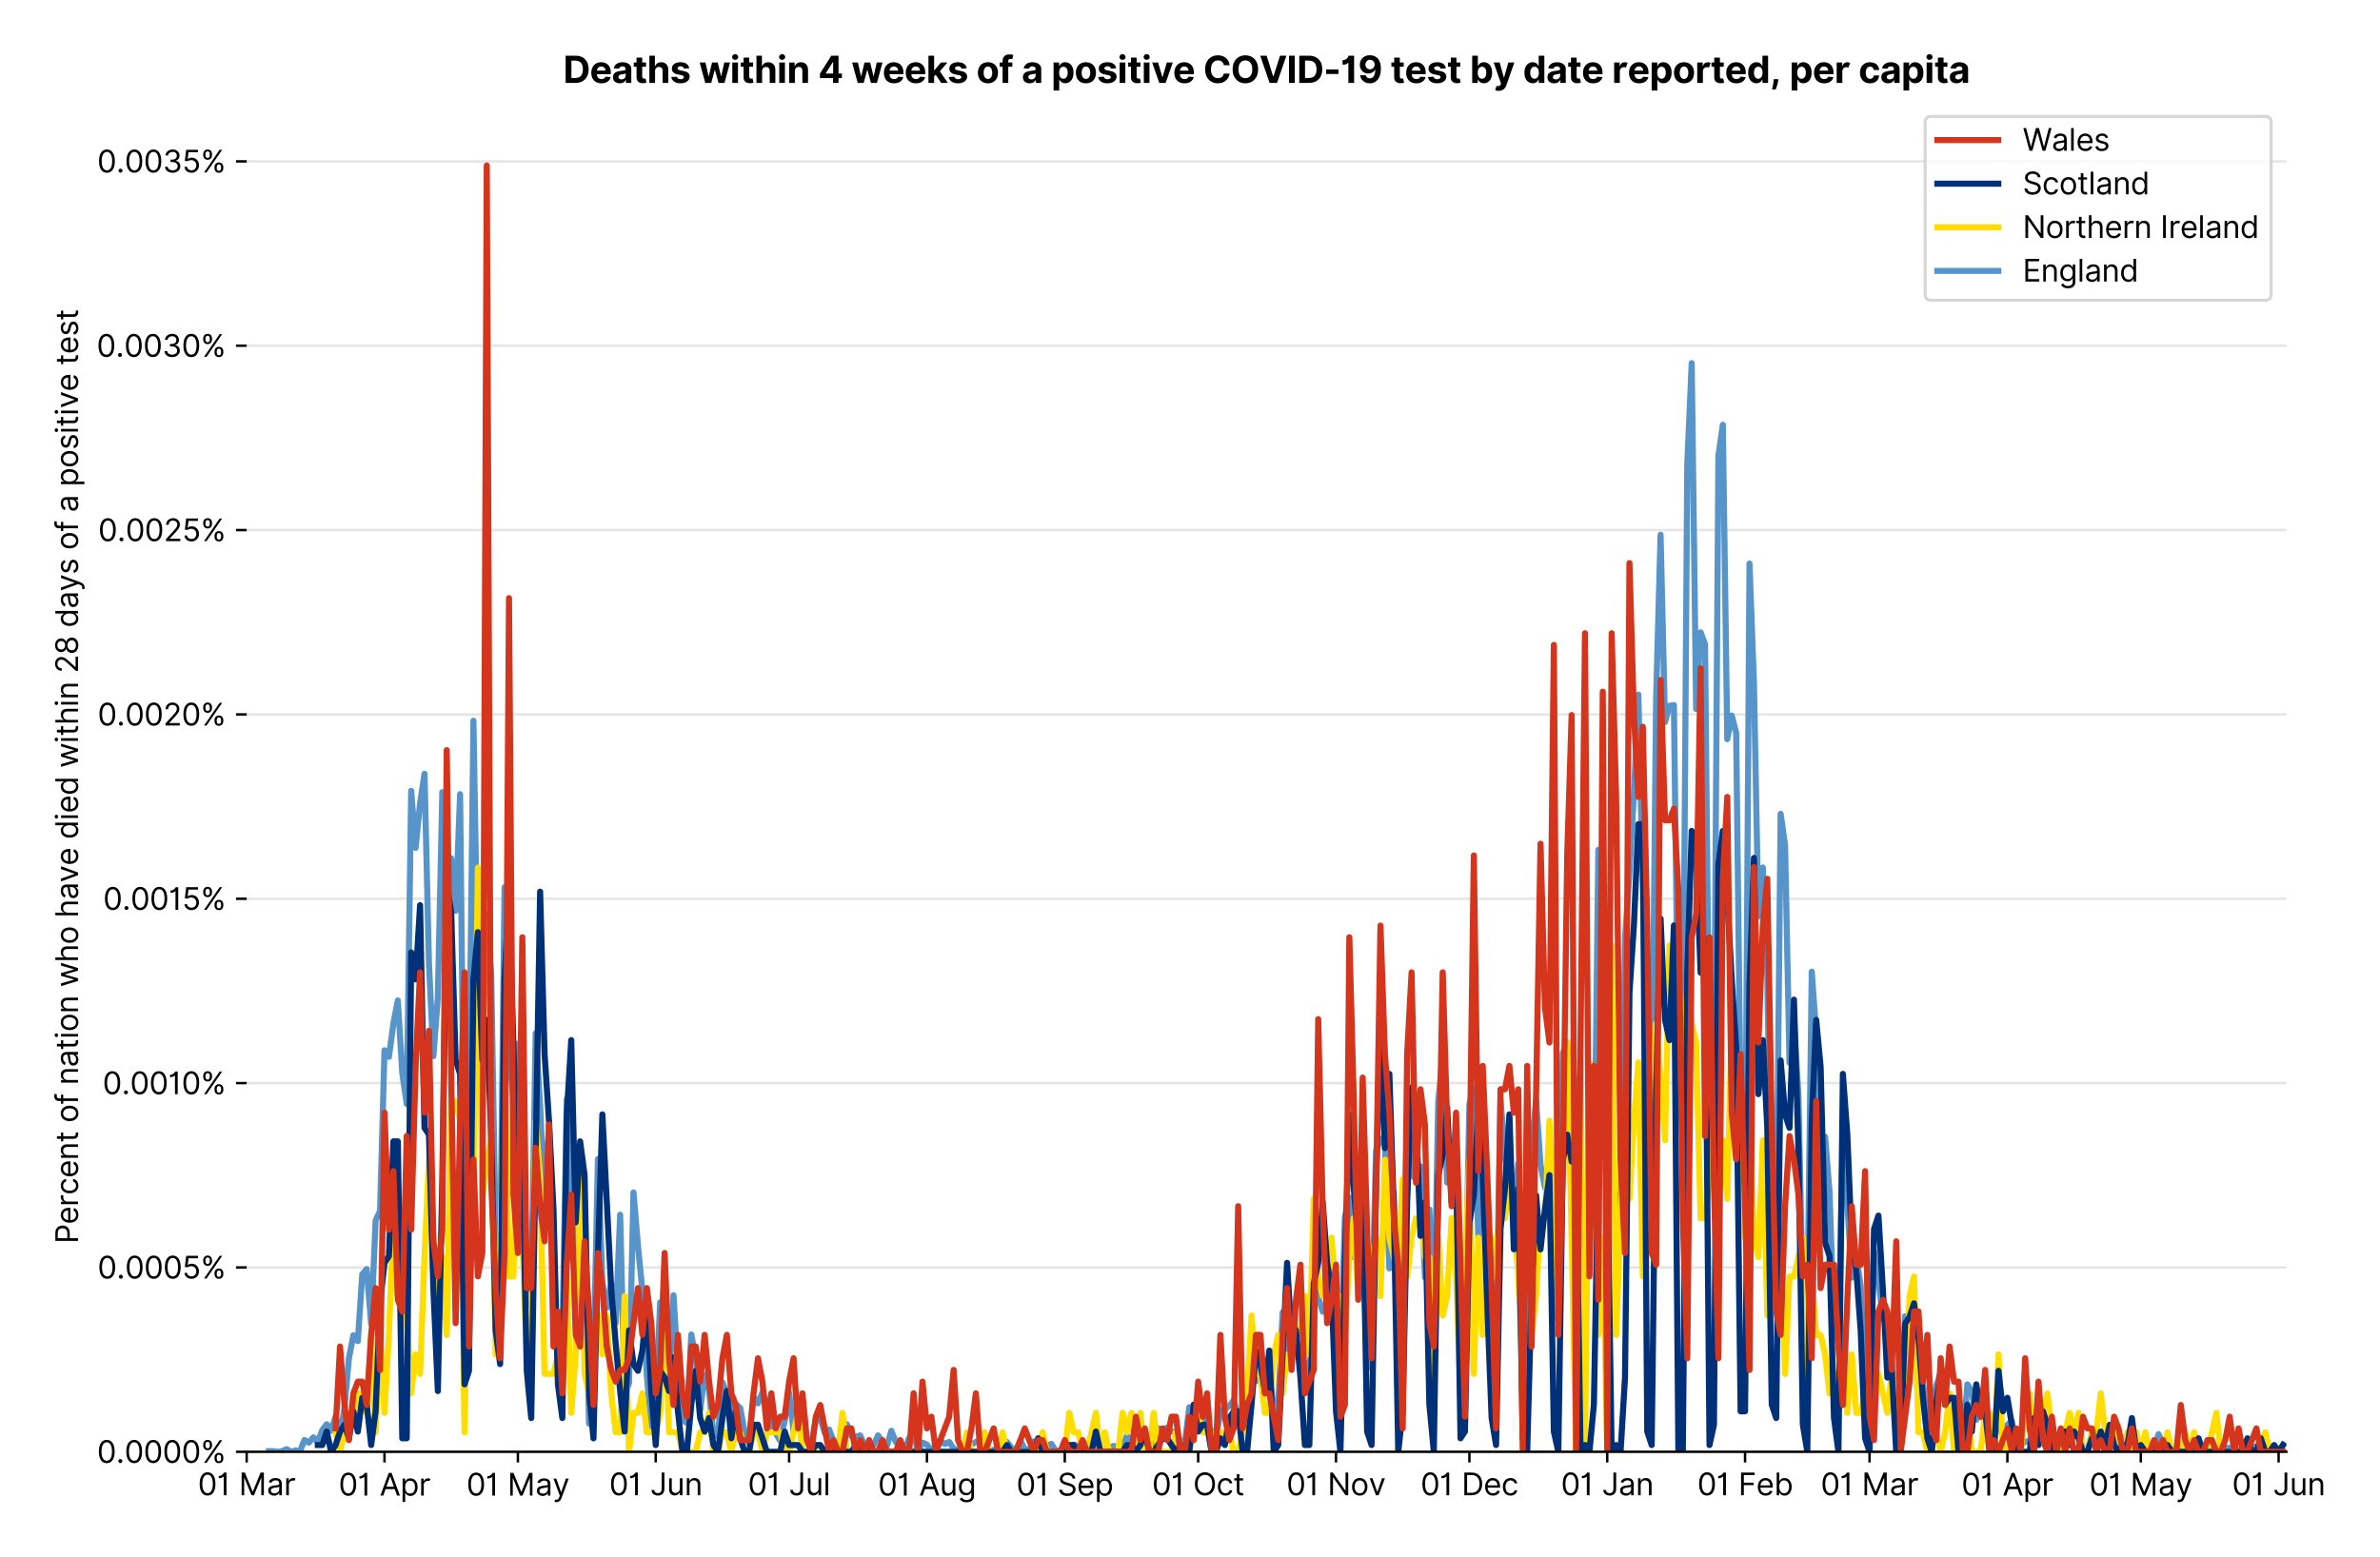 <?xml version="1.0" encoding="utf-8" standalone="no"?>
<!DOCTYPE svg PUBLIC "-//W3C//DTD SVG 1.1//EN"
  "http://www.w3.org/Graphics/SVG/1.1/DTD/svg11.dtd">
<svg version="1.1" viewBox="0 0 781.315 511.276" xmlns="http://www.w3.org/2000/svg" xmlns:xlink="http://www.w3.org/1999/xlink">
 <defs>
  <style type="text/css">*{stroke-linecap:butt;stroke-linejoin:round;}</style>
 </defs>
 <g id="figure_1">
  <g id="patch_1">
   <path d="M 0 511.276 
L 781.315 511.276 
L 781.315 0 
L 0 0 
z
" style="fill:#ffffff;"/>
  </g>
  <g id="axes_1">
   <g id="patch_2">
    <path d="M 80.977 476.745 
L 750.577 476.745 
L 750.577 33.225 
L 80.977 33.225 
z
" style="fill:#ffffff;"/>
   </g>
   <g id="matplotlib.axis_1">
    <g id="xtick_1">
     <g id="line2d_1">
      <defs>
       <path d="M 0 0 
L 0 3.5 
" id="mb73c200fbb" style="stroke:#000000;stroke-width:0.8;"/>
      </defs>
      <g>
       <use style="stroke:#000000;stroke-width:0.8;" x="80.977" xlink:href="#mb73c200fbb" y="476.745"/>
      </g>
     </g>
     <g id="text_1">
      <!-- 01 Mar -->
      <g transform="translate(64.94 491.018)scale(0.1 -0.1)">
       <defs>
        <path d="M 2000 -64 
Q 1230 -64 806 561 
Q 382 1186 382 2327 
Q 382 3459 809 4088 
Q 1236 4718 2000 4718 
Q 2764 4718 3191 4088 
Q 3618 3459 3618 2327 
Q 3618 1186 3194 561 
Q 2771 -64 2000 -64 
z
M 2000 436 
Q 2509 436 2791 927 
Q 3073 1418 3073 2327 
Q 3073 3234 2789 3730 
Q 2505 4227 2000 4227 
Q 1496 4227 1211 3730 
Q 927 3234 927 2327 
Q 927 1418 1210 927 
Q 1493 436 2000 436 
z
" id="Inter-Regular-30" transform="scale(0.016)"/>
        <path d="M 1973 4655 
L 1973 0 
L 1409 0 
L 1409 3836 
L 1373 3836 
Q 1341 3773 1209 3692 
Q 1077 3611 868 3551 
Q 659 3491 391 3491 
L 391 3964 
Q 661 3964 859 4061 
Q 1057 4159 1190 4291 
Q 1323 4423 1392 4529 
Q 1461 4636 1473 4655 
L 1973 4655 
z
" id="Inter-Regular-31" transform="scale(0.016)"/>
        <path id="Inter-Regular-20" transform="scale(0.016)"/>
        <path d="M 564 4655 
L 1236 4655 
L 2818 791 
L 2873 791 
L 4455 4655 
L 5127 4655 
L 5127 0 
L 4600 0 
L 4600 3536 
L 4555 3536 
L 3100 0 
L 2591 0 
L 1136 3536 
L 1091 3536 
L 1091 0 
L 564 0 
L 564 4655 
z
" id="Inter-Regular-4d" transform="scale(0.016)"/>
        <path d="M 1518 -82 
Q 1186 -82 916 44 
Q 646 170 486 410 
Q 327 650 327 991 
Q 327 1291 445 1478 
Q 564 1666 761 1773 
Q 959 1880 1199 1933 
Q 1439 1986 1682 2018 
Q 2000 2059 2199 2080 
Q 2398 2102 2490 2154 
Q 2582 2207 2582 2336 
L 2582 2355 
Q 2582 2691 2399 2877 
Q 2216 3064 1846 3064 
Q 1461 3064 1243 2895 
Q 1025 2727 936 2536 
L 427 2718 
Q 564 3036 792 3214 
Q 1021 3393 1292 3464 
Q 1564 3536 1827 3536 
Q 1996 3536 2215 3496 
Q 2434 3457 2640 3334 
Q 2846 3211 2982 2963 
Q 3118 2716 3118 2300 
L 3118 0 
L 2582 0 
L 2582 473 
L 2555 473 
Q 2500 359 2373 229 
Q 2246 100 2034 9 
Q 1823 -82 1518 -82 
z
M 1600 400 
Q 1918 400 2137 525 
Q 2357 650 2469 847 
Q 2582 1045 2582 1264 
L 2582 1755 
Q 2548 1714 2433 1681 
Q 2318 1648 2169 1624 
Q 2021 1600 1881 1583 
Q 1741 1566 1655 1555 
Q 1446 1527 1265 1467 
Q 1084 1407 974 1287 
Q 864 1168 864 964 
Q 864 684 1072 542 
Q 1280 400 1600 400 
z
" id="Inter-Regular-61" transform="scale(0.016)"/>
        <path d="M 491 0 
L 491 3491 
L 1009 3491 
L 1009 2964 
L 1046 2964 
Q 1139 3223 1389 3384 
Q 1639 3545 1955 3545 
Q 2100 3545 2209 3511 
Q 2318 3477 2400 3418 
L 2218 2964 
Q 2161 2993 2085 3010 
Q 2009 3027 1909 3027 
Q 1527 3027 1277 2794 
Q 1027 2561 1027 2209 
L 1027 0 
L 491 0 
z
" id="Inter-Regular-72" transform="scale(0.016)"/>
       </defs>
       <use xlink:href="#Inter-Regular-30"/>
       <use x="62.5" xlink:href="#Inter-Regular-31"/>
       <use x="106.676" xlink:href="#Inter-Regular-20"/>
       <use x="134.801" xlink:href="#Inter-Regular-4d"/>
       <use x="225.994" xlink:href="#Inter-Regular-61"/>
       <use x="282.386" xlink:href="#Inter-Regular-72"/>
      </g>
     </g>
    </g>
    <g id="xtick_2">
     <g id="line2d_2">
      <g>
       <use style="stroke:#000000;stroke-width:0.8;" x="126.225" xlink:href="#mb73c200fbb" y="476.745"/>
      </g>
     </g>
     <g id="text_2">
      <!-- 01 Apr -->
      <g transform="translate(111.14 491.117)scale(0.1 -0.1)">
       <defs>
        <path d="M 755 0 
L 164 0 
L 1873 4655 
L 2455 4655 
L 4164 0 
L 3573 0 
L 3105 1318 
L 1223 1318 
L 755 0 
z
M 1400 1818 
L 2927 1818 
L 2182 3918 
L 2146 3918 
L 1400 1818 
z
" id="Inter-Regular-41" transform="scale(0.016)"/>
        <path d="M 491 -1309 
L 491 3491 
L 1009 3491 
L 1009 2936 
L 1073 2936 
Q 1132 3027 1237 3169 
Q 1343 3311 1542 3423 
Q 1741 3536 2082 3536 
Q 2523 3536 2859 3315 
Q 3196 3095 3384 2690 
Q 3573 2286 3573 1736 
Q 3573 1182 3384 776 
Q 3196 370 2861 148 
Q 2527 -73 2091 -73 
Q 1755 -73 1552 39 
Q 1350 152 1241 296 
Q 1132 441 1073 536 
L 1027 536 
L 1027 -1309 
L 491 -1309 
z
M 1018 1745 
Q 1018 1152 1276 780 
Q 1534 409 2018 409 
Q 2355 409 2581 587 
Q 2807 766 2921 1069 
Q 3036 1373 3036 1745 
Q 3036 2114 2923 2410 
Q 2811 2707 2585 2881 
Q 2359 3055 2018 3055 
Q 1527 3055 1272 2693 
Q 1018 2332 1018 1745 
z
" id="Inter-Regular-70" transform="scale(0.016)"/>
       </defs>
       <use xlink:href="#Inter-Regular-30"/>
       <use x="62.5" xlink:href="#Inter-Regular-31"/>
       <use x="106.676" xlink:href="#Inter-Regular-20"/>
       <use x="134.801" xlink:href="#Inter-Regular-41"/>
       <use x="202.415" xlink:href="#Inter-Regular-70"/>
       <use x="263.352" xlink:href="#Inter-Regular-72"/>
      </g>
     </g>
    </g>
    <g id="xtick_3">
     <g id="line2d_3">
      <g>
       <use style="stroke:#000000;stroke-width:0.8;" x="170.014" xlink:href="#mb73c200fbb" y="476.745"/>
      </g>
     </g>
     <g id="text_3">
      <!-- 01 May -->
      <g transform="translate(153.111 491.117)scale(0.1 -0.1)">
       <defs>
        <path d="M 818 -1355 
Q 682 -1355 575 -1333 
Q 468 -1311 427 -1291 
L 564 -818 
Q 857 -893 1053 -814 
Q 1250 -736 1391 -345 
L 1509 -18 
L 218 3491 
L 800 3491 
L 1764 709 
L 1800 709 
L 2764 3491 
L 3346 3491 
L 1846 -564 
Q 1550 -1355 818 -1355 
z
" id="Inter-Regular-79" transform="scale(0.016)"/>
       </defs>
       <use xlink:href="#Inter-Regular-30"/>
       <use x="62.5" xlink:href="#Inter-Regular-31"/>
       <use x="106.676" xlink:href="#Inter-Regular-20"/>
       <use x="134.801" xlink:href="#Inter-Regular-4d"/>
       <use x="225.994" xlink:href="#Inter-Regular-61"/>
       <use x="282.386" xlink:href="#Inter-Regular-79"/>
      </g>
     </g>
    </g>
    <g id="xtick_4">
     <g id="line2d_4">
      <g>
       <use style="stroke:#000000;stroke-width:0.8;" x="215.263" xlink:href="#mb73c200fbb" y="476.745"/>
      </g>
     </g>
     <g id="text_4">
      <!-- 01 Jun -->
      <g transform="translate(199.979 491.018)scale(0.1 -0.1)">
       <defs>
        <path d="M 2346 4655 
L 2909 4655 
L 2909 1327 
Q 2909 657 2549 296 
Q 2189 -64 1582 -64 
Q 1200 -64 902 76 
Q 605 216 434 475 
Q 264 734 264 1091 
L 818 1091 
Q 818 795 1034 615 
Q 1250 436 1582 436 
Q 1948 436 2147 664 
Q 2346 893 2346 1327 
L 2346 4655 
z
" id="Inter-Regular-4a" transform="scale(0.016)"/>
        <path d="M 2691 1427 
L 2691 3491 
L 3227 3491 
L 3227 0 
L 2691 0 
L 2691 591 
L 2655 591 
Q 2532 325 2273 140 
Q 2014 -45 1618 -45 
Q 1127 -45 809 280 
Q 491 605 491 1273 
L 491 3491 
L 1027 3491 
L 1027 1309 
Q 1027 927 1242 700 
Q 1457 473 1791 473 
Q 1991 473 2199 575 
Q 2407 677 2549 888 
Q 2691 1100 2691 1427 
z
" id="Inter-Regular-75" transform="scale(0.016)"/>
        <path d="M 1027 2100 
L 1027 0 
L 491 0 
L 491 3491 
L 1009 3491 
L 1009 2945 
L 1055 2945 
Q 1177 3211 1427 3373 
Q 1677 3536 2073 3536 
Q 2602 3536 2928 3211 
Q 3255 2886 3255 2218 
L 3255 0 
L 2718 0 
L 2718 2182 
Q 2718 2593 2504 2824 
Q 2291 3055 1918 3055 
Q 1534 3055 1280 2806 
Q 1027 2557 1027 2100 
z
" id="Inter-Regular-6e" transform="scale(0.016)"/>
       </defs>
       <use xlink:href="#Inter-Regular-30"/>
       <use x="62.5" xlink:href="#Inter-Regular-31"/>
       <use x="106.676" xlink:href="#Inter-Regular-20"/>
       <use x="134.801" xlink:href="#Inter-Regular-4a"/>
       <use x="189.063" xlink:href="#Inter-Regular-75"/>
       <use x="247.159" xlink:href="#Inter-Regular-6e"/>
      </g>
     </g>
    </g>
    <g id="xtick_5">
     <g id="line2d_5">
      <g>
       <use style="stroke:#000000;stroke-width:0.8;" x="259.052" xlink:href="#mb73c200fbb" y="476.745"/>
      </g>
     </g>
     <g id="text_5">
      <!-- 01 Jul -->
      <g transform="translate(245.509 491.018)scale(0.1 -0.1)">
       <defs>
        <path d="M 1027 4655 
L 1027 0 
L 491 0 
L 491 4655 
L 1027 4655 
z
" id="Inter-Regular-6c" transform="scale(0.016)"/>
       </defs>
       <use xlink:href="#Inter-Regular-30"/>
       <use x="62.5" xlink:href="#Inter-Regular-31"/>
       <use x="106.676" xlink:href="#Inter-Regular-20"/>
       <use x="134.801" xlink:href="#Inter-Regular-4a"/>
       <use x="189.063" xlink:href="#Inter-Regular-75"/>
       <use x="247.159" xlink:href="#Inter-Regular-6c"/>
      </g>
     </g>
    </g>
    <g id="xtick_6">
     <g id="line2d_6">
      <g>
       <use style="stroke:#000000;stroke-width:0.8;" x="304.301" xlink:href="#mb73c200fbb" y="476.745"/>
      </g>
     </g>
     <g id="text_6">
      <!-- 01 Aug -->
      <g transform="translate(288.229 491.117)scale(0.1 -0.1)">
       <defs>
        <path d="M 1900 -1382 
Q 1316 -1382 976 -1169 
Q 636 -957 473 -682 
L 900 -382 
Q 973 -477 1084 -601 
Q 1196 -725 1390 -817 
Q 1584 -909 1900 -909 
Q 2323 -909 2598 -704 
Q 2873 -500 2873 -64 
L 2873 645 
L 2827 645 
Q 2768 550 2660 410 
Q 2552 270 2351 162 
Q 2150 55 1809 55 
Q 1386 55 1051 255 
Q 716 455 521 836 
Q 327 1218 327 1764 
Q 327 2300 516 2699 
Q 705 3098 1041 3317 
Q 1377 3536 1818 3536 
Q 2159 3536 2360 3423 
Q 2561 3311 2669 3169 
Q 2777 3027 2836 2936 
L 2891 2936 
L 2891 3491 
L 3409 3491 
L 3409 -100 
Q 3409 -550 3205 -833 
Q 3002 -1116 2660 -1249 
Q 2318 -1382 1900 -1382 
z
M 1882 536 
Q 2366 536 2624 864 
Q 2882 1193 2882 1773 
Q 2882 2339 2627 2697 
Q 2373 3055 1882 3055 
Q 1541 3055 1315 2882 
Q 1089 2709 976 2418 
Q 864 2127 864 1773 
Q 864 1227 1120 881 
Q 1377 536 1882 536 
z
" id="Inter-Regular-67" transform="scale(0.016)"/>
       </defs>
       <use xlink:href="#Inter-Regular-30"/>
       <use x="62.5" xlink:href="#Inter-Regular-31"/>
       <use x="106.676" xlink:href="#Inter-Regular-20"/>
       <use x="134.801" xlink:href="#Inter-Regular-41"/>
       <use x="202.415" xlink:href="#Inter-Regular-75"/>
       <use x="260.511" xlink:href="#Inter-Regular-67"/>
      </g>
     </g>
    </g>
    <g id="xtick_7">
     <g id="line2d_7">
      <g>
       <use style="stroke:#000000;stroke-width:0.8;" x="349.55" xlink:href="#mb73c200fbb" y="476.745"/>
      </g>
     </g>
     <g id="text_7">
      <!-- 01 Sep -->
      <g transform="translate(333.662 491.117)scale(0.1 -0.1)">
       <defs>
        <path d="M 3109 3491 
Q 3068 3836 2777 4027 
Q 2486 4218 2064 4218 
Q 1600 4218 1318 3999 
Q 1036 3780 1036 3445 
Q 1036 3195 1189 3042 
Q 1343 2889 1553 2803 
Q 1764 2718 1936 2673 
L 2409 2545 
Q 2591 2498 2815 2414 
Q 3039 2330 3244 2185 
Q 3450 2041 3584 1816 
Q 3718 1591 3718 1264 
Q 3718 886 3521 581 
Q 3325 277 2949 97 
Q 2573 -82 2036 -82 
Q 1286 -82 845 272 
Q 405 627 364 1200 
L 946 1200 
Q 968 936 1124 764 
Q 1280 593 1519 510 
Q 1759 427 2036 427 
Q 2359 427 2616 533 
Q 2873 639 3023 828 
Q 3173 1018 3173 1273 
Q 3173 1505 3043 1650 
Q 2914 1795 2702 1886 
Q 2491 1977 2246 2045 
L 1673 2209 
Q 1127 2366 809 2657 
Q 491 2948 491 3418 
Q 491 3809 703 4101 
Q 916 4393 1276 4555 
Q 1636 4718 2082 4718 
Q 2532 4718 2882 4558 
Q 3232 4398 3437 4120 
Q 3643 3843 3655 3491 
L 3109 3491 
z
" id="Inter-Regular-53" transform="scale(0.016)"/>
        <path d="M 1955 -73 
Q 1450 -73 1085 151 
Q 721 375 524 778 
Q 327 1182 327 1718 
Q 327 2255 524 2665 
Q 721 3075 1074 3305 
Q 1427 3536 1900 3536 
Q 2173 3536 2439 3445 
Q 2705 3355 2923 3151 
Q 3141 2948 3270 2614 
Q 3400 2280 3400 1791 
L 3400 1564 
L 866 1564 
Q 884 1005 1183 707 
Q 1482 409 1955 409 
Q 2271 409 2498 545 
Q 2725 682 2827 955 
L 3346 809 
Q 3223 414 2854 170 
Q 2486 -73 1955 -73 
z
M 866 2027 
L 2855 2027 
Q 2855 2470 2595 2762 
Q 2336 3055 1900 3055 
Q 1593 3055 1368 2911 
Q 1143 2768 1013 2533 
Q 884 2298 866 2027 
z
" id="Inter-Regular-65" transform="scale(0.016)"/>
       </defs>
       <use xlink:href="#Inter-Regular-30"/>
       <use x="62.5" xlink:href="#Inter-Regular-31"/>
       <use x="106.676" xlink:href="#Inter-Regular-20"/>
       <use x="134.801" xlink:href="#Inter-Regular-53"/>
       <use x="198.58" xlink:href="#Inter-Regular-65"/>
       <use x="256.818" xlink:href="#Inter-Regular-70"/>
      </g>
     </g>
    </g>
    <g id="xtick_8">
     <g id="line2d_8">
      <g>
       <use style="stroke:#000000;stroke-width:0.8;" x="393.339" xlink:href="#mb73c200fbb" y="476.745"/>
      </g>
     </g>
     <g id="text_8">
      <!-- 01 Oct -->
      <g transform="translate(378.183 491.018)scale(0.1 -0.1)">
       <defs>
        <path d="M 4491 2327 
Q 4491 1591 4225 1054 
Q 3959 518 3495 227 
Q 3032 -64 2436 -64 
Q 1841 -64 1377 227 
Q 914 518 648 1054 
Q 382 1591 382 2327 
Q 382 3064 648 3600 
Q 914 4136 1377 4427 
Q 1841 4718 2436 4718 
Q 3032 4718 3495 4427 
Q 3959 4136 4225 3600 
Q 4491 3064 4491 2327 
z
M 3946 2327 
Q 3946 2932 3744 3348 
Q 3543 3764 3201 3977 
Q 2859 4191 2436 4191 
Q 2014 4191 1672 3977 
Q 1330 3764 1128 3348 
Q 927 2932 927 2327 
Q 927 1723 1128 1307 
Q 1330 891 1672 677 
Q 2014 464 2436 464 
Q 2859 464 3201 677 
Q 3543 891 3744 1307 
Q 3946 1723 3946 2327 
z
" id="Inter-Regular-4f" transform="scale(0.016)"/>
        <path d="M 1909 -73 
Q 1418 -73 1063 159 
Q 709 391 518 798 
Q 327 1205 327 1727 
Q 327 2259 524 2667 
Q 721 3075 1074 3305 
Q 1427 3536 1900 3536 
Q 2268 3536 2563 3400 
Q 2859 3264 3047 3018 
Q 3236 2773 3282 2445 
L 2746 2445 
Q 2684 2684 2474 2869 
Q 2264 3055 1909 3055 
Q 1439 3055 1151 2697 
Q 864 2339 864 1745 
Q 864 1139 1148 774 
Q 1432 409 1909 409 
Q 2223 409 2447 570 
Q 2671 732 2746 1018 
L 3282 1018 
Q 3236 709 3058 462 
Q 2880 216 2588 71 
Q 2296 -73 1909 -73 
z
" id="Inter-Regular-63" transform="scale(0.016)"/>
        <path d="M 2009 3491 
L 2009 3036 
L 1264 3036 
L 1264 1000 
Q 1264 773 1331 660 
Q 1398 548 1503 510 
Q 1609 473 1727 473 
Q 1816 473 1873 483 
Q 1930 493 1964 500 
L 2073 18 
Q 2018 -2 1920 -23 
Q 1823 -45 1673 -45 
Q 1446 -45 1228 52 
Q 1011 150 869 350 
Q 727 550 727 855 
L 727 3036 
L 200 3036 
L 200 3491 
L 727 3491 
L 727 4327 
L 1264 4327 
L 1264 3491 
L 2009 3491 
z
" id="Inter-Regular-74" transform="scale(0.016)"/>
       </defs>
       <use xlink:href="#Inter-Regular-30"/>
       <use x="62.5" xlink:href="#Inter-Regular-31"/>
       <use x="106.676" xlink:href="#Inter-Regular-20"/>
       <use x="134.801" xlink:href="#Inter-Regular-4f"/>
       <use x="210.938" xlink:href="#Inter-Regular-63"/>
       <use x="266.761" xlink:href="#Inter-Regular-74"/>
      </g>
     </g>
    </g>
    <g id="xtick_9">
     <g id="line2d_9">
      <g>
       <use style="stroke:#000000;stroke-width:0.8;" x="438.588" xlink:href="#mb73c200fbb" y="476.745"/>
      </g>
     </g>
     <g id="text_9">
      <!-- 01 Nov -->
      <g transform="translate(422.317 491.018)scale(0.1 -0.1)">
       <defs>
        <path d="M 4255 4655 
L 4255 0 
L 3709 0 
L 1173 3655 
L 1127 3655 
L 1127 0 
L 564 0 
L 564 4655 
L 1109 4655 
L 3655 991 
L 3700 991 
L 3700 4655 
L 4255 4655 
z
" id="Inter-Regular-4e" transform="scale(0.016)"/>
        <path d="M 1909 -73 
Q 1436 -73 1080 152 
Q 725 377 526 781 
Q 327 1186 327 1727 
Q 327 2273 526 2679 
Q 725 3086 1080 3311 
Q 1436 3536 1909 3536 
Q 2382 3536 2737 3311 
Q 3093 3086 3292 2679 
Q 3491 2273 3491 1727 
Q 3491 1186 3292 781 
Q 3093 377 2737 152 
Q 2382 -73 1909 -73 
z
M 1909 409 
Q 2268 409 2500 593 
Q 2732 777 2843 1077 
Q 2955 1377 2955 1727 
Q 2955 2077 2843 2379 
Q 2732 2682 2500 2868 
Q 2268 3055 1909 3055 
Q 1550 3055 1318 2868 
Q 1086 2682 975 2379 
Q 864 2077 864 1727 
Q 864 1377 975 1077 
Q 1086 777 1318 593 
Q 1550 409 1909 409 
z
" id="Inter-Regular-6f" transform="scale(0.016)"/>
        <path d="M 3346 3491 
L 2055 0 
L 1509 0 
L 218 3491 
L 800 3491 
L 1764 709 
L 1800 709 
L 2764 3491 
L 3346 3491 
z
" id="Inter-Regular-76" transform="scale(0.016)"/>
       </defs>
       <use xlink:href="#Inter-Regular-30"/>
       <use x="62.5" xlink:href="#Inter-Regular-31"/>
       <use x="106.676" xlink:href="#Inter-Regular-20"/>
       <use x="134.801" xlink:href="#Inter-Regular-4e"/>
       <use x="210.085" xlink:href="#Inter-Regular-6f"/>
       <use x="269.744" xlink:href="#Inter-Regular-76"/>
      </g>
     </g>
    </g>
    <g id="xtick_10">
     <g id="line2d_10">
      <g>
       <use style="stroke:#000000;stroke-width:0.8;" x="482.377" xlink:href="#mb73c200fbb" y="476.745"/>
      </g>
     </g>
     <g id="text_10">
      <!-- 01 Dec -->
      <g transform="translate(466.34 491.018)scale(0.1 -0.1)">
       <defs>
        <path d="M 2000 0 
L 564 0 
L 564 4655 
L 2064 4655 
Q 2741 4655 3223 4376 
Q 3705 4098 3961 3578 
Q 4218 3059 4218 2336 
Q 4218 1609 3959 1085 
Q 3700 561 3204 280 
Q 2709 0 2000 0 
z
M 1127 500 
L 1964 500 
Q 2830 500 3251 992 
Q 3673 1484 3673 2336 
Q 3673 3182 3259 3668 
Q 2846 4155 2027 4155 
L 1127 4155 
L 1127 500 
z
" id="Inter-Regular-44" transform="scale(0.016)"/>
       </defs>
       <use xlink:href="#Inter-Regular-30"/>
       <use x="62.5" xlink:href="#Inter-Regular-31"/>
       <use x="106.676" xlink:href="#Inter-Regular-20"/>
       <use x="134.801" xlink:href="#Inter-Regular-44"/>
       <use x="206.676" xlink:href="#Inter-Regular-65"/>
       <use x="264.915" xlink:href="#Inter-Regular-63"/>
      </g>
     </g>
    </g>
    <g id="xtick_11">
     <g id="line2d_11">
      <g>
       <use style="stroke:#000000;stroke-width:0.8;" x="527.625" xlink:href="#mb73c200fbb" y="476.745"/>
      </g>
     </g>
     <g id="text_11">
      <!-- 01 Jan -->
      <g transform="translate(512.426 491.018)scale(0.1 -0.1)">
       <use xlink:href="#Inter-Regular-30"/>
       <use x="62.5" xlink:href="#Inter-Regular-31"/>
       <use x="106.676" xlink:href="#Inter-Regular-20"/>
       <use x="134.801" xlink:href="#Inter-Regular-4a"/>
       <use x="189.063" xlink:href="#Inter-Regular-61"/>
       <use x="245.455" xlink:href="#Inter-Regular-6e"/>
      </g>
     </g>
    </g>
    <g id="xtick_12">
     <g id="line2d_12">
      <g>
       <use style="stroke:#000000;stroke-width:0.8;" x="572.874" xlink:href="#mb73c200fbb" y="476.745"/>
      </g>
     </g>
     <g id="text_12">
      <!-- 01 Feb -->
      <g transform="translate(557.185 491.018)scale(0.1 -0.1)">
       <defs>
        <path d="M 564 0 
L 564 4655 
L 3355 4655 
L 3355 4155 
L 1127 4155 
L 1127 2582 
L 3146 2582 
L 3146 2082 
L 1127 2082 
L 1127 0 
L 564 0 
z
" id="Inter-Regular-46" transform="scale(0.016)"/>
        <path d="M 564 0 
L 564 4655 
L 1100 4655 
L 1100 2936 
L 1146 2936 
Q 1205 3027 1310 3169 
Q 1416 3311 1615 3423 
Q 1814 3536 2155 3536 
Q 2596 3536 2932 3315 
Q 3268 3095 3457 2690 
Q 3646 2286 3646 1736 
Q 3646 1182 3457 776 
Q 3268 370 2934 148 
Q 2600 -73 2164 -73 
Q 1827 -73 1625 39 
Q 1423 152 1314 296 
Q 1205 441 1146 536 
L 1082 536 
L 1082 0 
L 564 0 
z
M 1091 1745 
Q 1091 1152 1349 780 
Q 1607 409 2091 409 
Q 2427 409 2653 587 
Q 2880 766 2994 1069 
Q 3109 1373 3109 1745 
Q 3109 2114 2996 2410 
Q 2884 2707 2658 2881 
Q 2432 3055 2091 3055 
Q 1600 3055 1345 2693 
Q 1091 2332 1091 1745 
z
" id="Inter-Regular-62" transform="scale(0.016)"/>
       </defs>
       <use xlink:href="#Inter-Regular-30"/>
       <use x="62.5" xlink:href="#Inter-Regular-31"/>
       <use x="106.676" xlink:href="#Inter-Regular-20"/>
       <use x="134.801" xlink:href="#Inter-Regular-46"/>
       <use x="193.466" xlink:href="#Inter-Regular-65"/>
       <use x="251.705" xlink:href="#Inter-Regular-62"/>
      </g>
     </g>
    </g>
    <g id="xtick_13">
     <g id="line2d_13">
      <g>
       <use style="stroke:#000000;stroke-width:0.8;" x="613.744" xlink:href="#mb73c200fbb" y="476.745"/>
      </g>
     </g>
     <g id="text_13">
      <!-- 01 Mar -->
      <g transform="translate(597.707 491.018)scale(0.1 -0.1)">
       <use xlink:href="#Inter-Regular-30"/>
       <use x="62.5" xlink:href="#Inter-Regular-31"/>
       <use x="106.676" xlink:href="#Inter-Regular-20"/>
       <use x="134.801" xlink:href="#Inter-Regular-4d"/>
       <use x="225.994" xlink:href="#Inter-Regular-61"/>
       <use x="282.386" xlink:href="#Inter-Regular-72"/>
      </g>
     </g>
    </g>
    <g id="xtick_14">
     <g id="line2d_14">
      <g>
       <use style="stroke:#000000;stroke-width:0.8;" x="658.993" xlink:href="#mb73c200fbb" y="476.745"/>
      </g>
     </g>
     <g id="text_14">
      <!-- 01 Apr -->
      <g transform="translate(643.908 491.117)scale(0.1 -0.1)">
       <use xlink:href="#Inter-Regular-30"/>
       <use x="62.5" xlink:href="#Inter-Regular-31"/>
       <use x="106.676" xlink:href="#Inter-Regular-20"/>
       <use x="134.801" xlink:href="#Inter-Regular-41"/>
       <use x="202.415" xlink:href="#Inter-Regular-70"/>
       <use x="263.352" xlink:href="#Inter-Regular-72"/>
      </g>
     </g>
    </g>
    <g id="xtick_15">
     <g id="line2d_15">
      <g>
       <use style="stroke:#000000;stroke-width:0.8;" x="702.782" xlink:href="#mb73c200fbb" y="476.745"/>
      </g>
     </g>
     <g id="text_15">
      <!-- 01 May -->
      <g transform="translate(685.879 491.117)scale(0.1 -0.1)">
       <use xlink:href="#Inter-Regular-30"/>
       <use x="62.5" xlink:href="#Inter-Regular-31"/>
       <use x="106.676" xlink:href="#Inter-Regular-20"/>
       <use x="134.801" xlink:href="#Inter-Regular-4d"/>
       <use x="225.994" xlink:href="#Inter-Regular-61"/>
       <use x="282.386" xlink:href="#Inter-Regular-79"/>
      </g>
     </g>
    </g>
    <g id="xtick_16">
     <g id="line2d_16">
      <g>
       <use style="stroke:#000000;stroke-width:0.8;" x="748.031" xlink:href="#mb73c200fbb" y="476.745"/>
      </g>
     </g>
     <g id="text_16">
      <!-- 01 Jun -->
      <g transform="translate(732.746 491.018)scale(0.1 -0.1)">
       <use xlink:href="#Inter-Regular-30"/>
       <use x="62.5" xlink:href="#Inter-Regular-31"/>
       <use x="106.676" xlink:href="#Inter-Regular-20"/>
       <use x="134.801" xlink:href="#Inter-Regular-4a"/>
       <use x="189.063" xlink:href="#Inter-Regular-75"/>
       <use x="247.159" xlink:href="#Inter-Regular-6e"/>
      </g>
     </g>
    </g>
   </g>
   <g id="matplotlib.axis_2">
    <g id="ytick_1">
     <g id="line2d_17">
      <path clip-path="url(#pe0780fc2eb)" d="M 80.977 476.745 
L 750.577 476.745 
" style="fill:none;stroke:#e5e5e5;stroke-linecap:square;stroke-width:0.8;"/>
     </g>
     <g id="line2d_18">
      <defs>
       <path d="M 0 0 
L -3.5 0 
" id="m4cb5cf36fc" style="stroke:#000000;stroke-width:0.8;"/>
      </defs>
      <g>
       <use style="stroke:#000000;stroke-width:0.8;" x="80.977" xlink:href="#m4cb5cf36fc" y="476.745"/>
      </g>
     </g>
     <g id="text_17">
      <!-- 0.0000% -->
      <g transform="translate(31.845 480.382)scale(0.1 -0.1)">
       <defs>
        <path d="M 882 -36 
Q 714 -36 593 84 
Q 473 205 473 373 
Q 473 541 593 661 
Q 714 782 882 782 
Q 1050 782 1170 661 
Q 1291 541 1291 373 
Q 1291 205 1170 84 
Q 1050 -36 882 -36 
z
" id="Inter-Regular-2e" transform="scale(0.016)"/>
        <path d="M 2855 873 
L 2855 1118 
Q 2855 1373 2960 1585 
Q 3066 1798 3269 1926 
Q 3473 2055 3764 2055 
Q 4059 2055 4259 1926 
Q 4459 1798 4561 1585 
Q 4664 1373 4664 1118 
L 4664 873 
Q 4664 618 4560 405 
Q 4457 193 4256 64 
Q 4055 -64 3764 -64 
Q 3468 -64 3266 64 
Q 3064 193 2959 405 
Q 2855 618 2855 873 
z
M 536 3536 
L 536 3782 
Q 536 4036 642 4248 
Q 748 4461 951 4589 
Q 1155 4718 1446 4718 
Q 1741 4718 1941 4589 
Q 2141 4461 2243 4248 
Q 2346 4036 2346 3782 
L 2346 3536 
Q 2346 3282 2242 3069 
Q 2139 2857 1937 2728 
Q 1736 2600 1446 2600 
Q 1150 2600 948 2728 
Q 746 2857 641 3069 
Q 536 3282 536 3536 
z
M 709 0 
L 3909 4655 
L 4427 4655 
L 1227 0 
L 709 0 
z
M 3318 1118 
L 3318 873 
Q 3318 661 3418 494 
Q 3518 327 3764 327 
Q 4002 327 4101 494 
Q 4200 661 4200 873 
L 4200 1118 
Q 4200 1330 4104 1497 
Q 4009 1664 3764 1664 
Q 3525 1664 3421 1497 
Q 3318 1330 3318 1118 
z
M 1000 3782 
L 1000 3536 
Q 1000 3325 1100 3158 
Q 1200 2991 1446 2991 
Q 1684 2991 1783 3158 
Q 1882 3325 1882 3536 
L 1882 3782 
Q 1882 3993 1786 4160 
Q 1691 4327 1446 4327 
Q 1207 4327 1103 4160 
Q 1000 3993 1000 3782 
z
" id="Inter-Regular-25" transform="scale(0.016)"/>
       </defs>
       <use xlink:href="#Inter-Regular-30"/>
       <use x="62.5" xlink:href="#Inter-Regular-2e"/>
       <use x="90.057" xlink:href="#Inter-Regular-30"/>
       <use x="152.557" xlink:href="#Inter-Regular-30"/>
       <use x="215.057" xlink:href="#Inter-Regular-30"/>
       <use x="277.557" xlink:href="#Inter-Regular-30"/>
       <use x="340.057" xlink:href="#Inter-Regular-25"/>
      </g>
     </g>
    </g>
    <g id="ytick_2">
     <g id="line2d_19">
      <path clip-path="url(#pe0780fc2eb)" d="M 80.977 416.21 
L 750.577 416.21 
" style="fill:none;stroke:#e5e5e5;stroke-linecap:square;stroke-width:0.8;"/>
     </g>
     <g id="line2d_20">
      <g>
       <use style="stroke:#000000;stroke-width:0.8;" x="80.977" xlink:href="#m4cb5cf36fc" y="416.21"/>
      </g>
     </g>
     <g id="text_18">
      <!-- 0.0005% -->
      <g transform="translate(32.016 419.846)scale(0.1 -0.1)">
       <defs>
        <path d="M 1936 -64 
Q 1536 -64 1216 95 
Q 896 255 702 532 
Q 509 809 491 1164 
L 1036 1164 
Q 1068 848 1324 642 
Q 1580 436 1936 436 
Q 2223 436 2447 570 
Q 2671 705 2799 940 
Q 2927 1175 2927 1473 
Q 2927 1777 2794 2017 
Q 2661 2257 2429 2395 
Q 2198 2534 1900 2536 
Q 1686 2539 1461 2472 
Q 1236 2405 1091 2300 
L 564 2364 
L 846 4655 
L 3264 4655 
L 3264 4155 
L 1318 4155 
L 1155 2782 
L 1182 2782 
Q 1325 2895 1541 2970 
Q 1757 3045 1991 3045 
Q 2418 3045 2753 2842 
Q 3089 2639 3281 2286 
Q 3473 1934 3473 1482 
Q 3473 1036 3274 687 
Q 3075 339 2727 137 
Q 2380 -64 1936 -64 
z
" id="Inter-Regular-35" transform="scale(0.016)"/>
       </defs>
       <use xlink:href="#Inter-Regular-30"/>
       <use x="62.5" xlink:href="#Inter-Regular-2e"/>
       <use x="90.057" xlink:href="#Inter-Regular-30"/>
       <use x="152.557" xlink:href="#Inter-Regular-30"/>
       <use x="215.057" xlink:href="#Inter-Regular-30"/>
       <use x="277.557" xlink:href="#Inter-Regular-35"/>
       <use x="338.352" xlink:href="#Inter-Regular-25"/>
      </g>
     </g>
    </g>
    <g id="ytick_3">
     <g id="line2d_21">
      <path clip-path="url(#pe0780fc2eb)" d="M 80.977 355.674 
L 750.577 355.674 
" style="fill:none;stroke:#e5e5e5;stroke-linecap:square;stroke-width:0.8;"/>
     </g>
     <g id="line2d_22">
      <g>
       <use style="stroke:#000000;stroke-width:0.8;" x="80.977" xlink:href="#m4cb5cf36fc" y="355.674"/>
      </g>
     </g>
     <g id="text_19">
      <!-- 0.0010% -->
      <g transform="translate(33.678 359.311)scale(0.1 -0.1)">
       <use xlink:href="#Inter-Regular-30"/>
       <use x="62.5" xlink:href="#Inter-Regular-2e"/>
       <use x="90.057" xlink:href="#Inter-Regular-30"/>
       <use x="152.557" xlink:href="#Inter-Regular-30"/>
       <use x="215.057" xlink:href="#Inter-Regular-31"/>
       <use x="259.233" xlink:href="#Inter-Regular-30"/>
       <use x="321.733" xlink:href="#Inter-Regular-25"/>
      </g>
     </g>
    </g>
    <g id="ytick_4">
     <g id="line2d_23">
      <path clip-path="url(#pe0780fc2eb)" d="M 80.977 295.139 
L 750.577 295.139 
" style="fill:none;stroke:#e5e5e5;stroke-linecap:square;stroke-width:0.8;"/>
     </g>
     <g id="line2d_24">
      <g>
       <use style="stroke:#000000;stroke-width:0.8;" x="80.977" xlink:href="#m4cb5cf36fc" y="295.139"/>
      </g>
     </g>
     <g id="text_20">
      <!-- 0.0015% -->
      <g transform="translate(33.848 298.776)scale(0.1 -0.1)">
       <use xlink:href="#Inter-Regular-30"/>
       <use x="62.5" xlink:href="#Inter-Regular-2e"/>
       <use x="90.057" xlink:href="#Inter-Regular-30"/>
       <use x="152.557" xlink:href="#Inter-Regular-30"/>
       <use x="215.057" xlink:href="#Inter-Regular-31"/>
       <use x="259.233" xlink:href="#Inter-Regular-35"/>
       <use x="320.028" xlink:href="#Inter-Regular-25"/>
      </g>
     </g>
    </g>
    <g id="ytick_5">
     <g id="line2d_25">
      <path clip-path="url(#pe0780fc2eb)" d="M 80.977 234.604 
L 750.577 234.604 
" style="fill:none;stroke:#e5e5e5;stroke-linecap:square;stroke-width:0.8;"/>
     </g>
     <g id="line2d_26">
      <g>
       <use style="stroke:#000000;stroke-width:0.8;" x="80.977" xlink:href="#m4cb5cf36fc" y="234.604"/>
      </g>
     </g>
     <g id="text_21">
      <!-- 0.0020% -->
      <g transform="translate(32.044 238.241)scale(0.1 -0.1)">
       <defs>
        <path d="M 482 0 
L 482 409 
L 2018 2091 
Q 2289 2386 2464 2605 
Q 2639 2825 2724 3019 
Q 2809 3214 2809 3427 
Q 2809 3795 2553 4011 
Q 2298 4227 1918 4227 
Q 1514 4227 1275 3985 
Q 1036 3743 1036 3345 
L 500 3345 
Q 500 3755 688 4064 
Q 877 4373 1203 4545 
Q 1530 4718 1936 4718 
Q 2346 4718 2661 4545 
Q 2977 4373 3156 4079 
Q 3336 3786 3336 3427 
Q 3336 3170 3244 2926 
Q 3152 2682 2926 2383 
Q 2700 2084 2300 1655 
L 1255 536 
L 1255 500 
L 3418 500 
L 3418 0 
L 482 0 
z
" id="Inter-Regular-32" transform="scale(0.016)"/>
       </defs>
       <use xlink:href="#Inter-Regular-30"/>
       <use x="62.5" xlink:href="#Inter-Regular-2e"/>
       <use x="90.057" xlink:href="#Inter-Regular-30"/>
       <use x="152.557" xlink:href="#Inter-Regular-30"/>
       <use x="215.057" xlink:href="#Inter-Regular-32"/>
       <use x="275.568" xlink:href="#Inter-Regular-30"/>
       <use x="338.068" xlink:href="#Inter-Regular-25"/>
      </g>
     </g>
    </g>
    <g id="ytick_6">
     <g id="line2d_27">
      <path clip-path="url(#pe0780fc2eb)" d="M 80.977 174.069 
L 750.577 174.069 
" style="fill:none;stroke:#e5e5e5;stroke-linecap:square;stroke-width:0.8;"/>
     </g>
     <g id="line2d_28">
      <g>
       <use style="stroke:#000000;stroke-width:0.8;" x="80.977" xlink:href="#m4cb5cf36fc" y="174.069"/>
      </g>
     </g>
     <g id="text_22">
      <!-- 0.0025% -->
      <g transform="translate(32.214 177.705)scale(0.1 -0.1)">
       <use xlink:href="#Inter-Regular-30"/>
       <use x="62.5" xlink:href="#Inter-Regular-2e"/>
       <use x="90.057" xlink:href="#Inter-Regular-30"/>
       <use x="152.557" xlink:href="#Inter-Regular-30"/>
       <use x="215.057" xlink:href="#Inter-Regular-32"/>
       <use x="275.568" xlink:href="#Inter-Regular-35"/>
       <use x="336.364" xlink:href="#Inter-Regular-25"/>
      </g>
     </g>
    </g>
    <g id="ytick_7">
     <g id="line2d_29">
      <path clip-path="url(#pe0780fc2eb)" d="M 80.977 113.533 
L 750.577 113.533 
" style="fill:none;stroke:#e5e5e5;stroke-linecap:square;stroke-width:0.8;"/>
     </g>
     <g id="line2d_30">
      <g>
       <use style="stroke:#000000;stroke-width:0.8;" x="80.977" xlink:href="#m4cb5cf36fc" y="113.533"/>
      </g>
     </g>
     <g id="text_23">
      <!-- 0.0030% -->
      <g transform="translate(31.731 117.17)scale(0.1 -0.1)">
       <defs>
        <path d="M 2055 -64 
Q 1605 -64 1253 90 
Q 902 245 696 521 
Q 491 798 473 1164 
L 1046 1164 
Q 1071 827 1356 631 
Q 1641 436 2046 436 
Q 2493 436 2783 664 
Q 3073 893 3073 1264 
Q 3073 1650 2787 1893 
Q 2502 2136 1973 2136 
L 1600 2136 
L 1600 2636 
L 1973 2636 
Q 2386 2636 2647 2856 
Q 2909 3077 2909 3445 
Q 2909 3798 2679 4012 
Q 2450 4227 2064 4227 
Q 1823 4227 1610 4139 
Q 1398 4052 1264 3887 
Q 1130 3723 1118 3491 
L 573 3491 
Q 586 3857 793 4133 
Q 1000 4409 1335 4563 
Q 1671 4718 2073 4718 
Q 2505 4718 2814 4544 
Q 3123 4370 3289 4086 
Q 3455 3802 3455 3473 
Q 3455 3080 3249 2802 
Q 3043 2525 2691 2418 
L 2691 2382 
Q 3132 2309 3379 2008 
Q 3627 1707 3627 1264 
Q 3627 884 3421 583 
Q 3216 282 2861 109 
Q 2507 -64 2055 -64 
z
" id="Inter-Regular-33" transform="scale(0.016)"/>
       </defs>
       <use xlink:href="#Inter-Regular-30"/>
       <use x="62.5" xlink:href="#Inter-Regular-2e"/>
       <use x="90.057" xlink:href="#Inter-Regular-30"/>
       <use x="152.557" xlink:href="#Inter-Regular-30"/>
       <use x="215.057" xlink:href="#Inter-Regular-33"/>
       <use x="278.693" xlink:href="#Inter-Regular-30"/>
       <use x="341.193" xlink:href="#Inter-Regular-25"/>
      </g>
     </g>
    </g>
    <g id="ytick_8">
     <g id="line2d_31">
      <path clip-path="url(#pe0780fc2eb)" d="M 80.977 52.998 
L 750.577 52.998 
" style="fill:none;stroke:#e5e5e5;stroke-linecap:square;stroke-width:0.8;"/>
     </g>
     <g id="line2d_32">
      <g>
       <use style="stroke:#000000;stroke-width:0.8;" x="80.977" xlink:href="#m4cb5cf36fc" y="52.998"/>
      </g>
     </g>
     <g id="text_24">
      <!-- 0.0035% -->
      <g transform="translate(31.902 56.635)scale(0.1 -0.1)">
       <use xlink:href="#Inter-Regular-30"/>
       <use x="62.5" xlink:href="#Inter-Regular-2e"/>
       <use x="90.057" xlink:href="#Inter-Regular-30"/>
       <use x="152.557" xlink:href="#Inter-Regular-30"/>
       <use x="215.057" xlink:href="#Inter-Regular-33"/>
       <use x="278.693" xlink:href="#Inter-Regular-35"/>
       <use x="339.489" xlink:href="#Inter-Regular-25"/>
      </g>
     </g>
    </g>
    <g id="text_25">
     <!-- Percent of nation who have died within 28 days of a positive test -->
     <g transform="translate(25.614 408.396)rotate(-90)scale(0.1 -0.1)">
      <defs>
       <path d="M 564 0 
L 564 4655 
L 2136 4655 
Q 2684 4655 3033 4458 
Q 3382 4261 3550 3927 
Q 3718 3593 3718 3182 
Q 3718 2770 3551 2434 
Q 3384 2098 3036 1899 
Q 2689 1700 2146 1700 
L 1127 1700 
L 1127 0 
L 564 0 
z
M 1127 2200 
L 2127 2200 
Q 2689 2200 2926 2482 
Q 3164 2764 3164 3182 
Q 3164 3602 2925 3878 
Q 2686 4155 2118 4155 
L 1127 4155 
L 1127 2200 
z
" id="Inter-Regular-50" transform="scale(0.016)"/>
       <path d="M 2046 3491 
L 2046 3036 
L 1264 3036 
L 1264 0 
L 727 0 
L 727 3036 
L 164 3036 
L 164 3491 
L 727 3491 
L 727 3973 
Q 727 4273 868 4473 
Q 1009 4673 1234 4773 
Q 1459 4873 1709 4873 
Q 1907 4873 2032 4841 
Q 2157 4809 2218 4782 
L 2064 4318 
Q 2023 4332 1951 4352 
Q 1880 4373 1764 4373 
Q 1498 4373 1381 4239 
Q 1264 4105 1264 3845 
L 1264 3491 
L 2046 3491 
z
" id="Inter-Regular-66" transform="scale(0.016)"/>
       <path d="M 491 0 
L 491 3491 
L 1027 3491 
L 1027 0 
L 491 0 
z
M 764 4073 
Q 607 4073 494 4179 
Q 382 4286 382 4436 
Q 382 4586 494 4693 
Q 607 4800 764 4800 
Q 921 4800 1033 4693 
Q 1146 4586 1146 4436 
Q 1146 4286 1033 4179 
Q 921 4073 764 4073 
z
" id="Inter-Regular-69" transform="scale(0.016)"/>
       <path d="M 1282 0 
L 218 3491 
L 782 3491 
L 1536 818 
L 1573 818 
L 2318 3491 
L 2891 3491 
L 3627 827 
L 3664 827 
L 4418 3491 
L 4982 3491 
L 3918 0 
L 3391 0 
L 2627 2682 
L 2573 2682 
L 1809 0 
L 1282 0 
z
" id="Inter-Regular-77" transform="scale(0.016)"/>
       <path d="M 1027 2100 
L 1027 0 
L 491 0 
L 491 4655 
L 1027 4655 
L 1027 2945 
L 1073 2945 
Q 1196 3216 1442 3376 
Q 1689 3536 2100 3536 
Q 2636 3536 2963 3213 
Q 3291 2891 3291 2218 
L 3291 0 
L 2755 0 
L 2755 2182 
Q 2755 2598 2540 2826 
Q 2325 3055 1946 3055 
Q 1548 3055 1287 2806 
Q 1027 2557 1027 2100 
z
" id="Inter-Regular-68" transform="scale(0.016)"/>
       <path d="M 1809 -73 
Q 1373 -73 1039 148 
Q 705 370 516 776 
Q 327 1182 327 1736 
Q 327 2286 516 2690 
Q 705 3095 1041 3315 
Q 1377 3536 1818 3536 
Q 2159 3536 2358 3423 
Q 2557 3311 2662 3169 
Q 2768 3027 2827 2936 
L 2873 2936 
L 2873 4655 
L 3409 4655 
L 3409 0 
L 2891 0 
L 2891 536 
L 2827 536 
Q 2768 441 2659 296 
Q 2550 152 2348 39 
Q 2146 -73 1809 -73 
z
M 1882 409 
Q 2366 409 2624 780 
Q 2882 1152 2882 1745 
Q 2882 2332 2627 2693 
Q 2373 3055 1882 3055 
Q 1541 3055 1315 2881 
Q 1089 2707 976 2410 
Q 864 2114 864 1745 
Q 864 1373 978 1069 
Q 1093 766 1319 587 
Q 1546 409 1882 409 
z
" id="Inter-Regular-64" transform="scale(0.016)"/>
       <path d="M 1973 -64 
Q 1505 -64 1147 103 
Q 789 270 589 564 
Q 389 859 391 1236 
Q 389 1532 507 1783 
Q 625 2034 830 2203 
Q 1036 2373 1291 2418 
L 1291 2445 
Q 957 2532 759 2821 
Q 561 3111 564 3482 
Q 561 3836 743 4115 
Q 925 4395 1244 4556 
Q 1564 4718 1973 4718 
Q 2377 4718 2695 4556 
Q 3014 4395 3197 4115 
Q 3380 3836 3382 3482 
Q 3380 3111 3181 2821 
Q 2982 2532 2655 2445 
L 2655 2418 
Q 2907 2373 3109 2203 
Q 3311 2034 3431 1783 
Q 3552 1532 3555 1236 
Q 3552 859 3351 564 
Q 3150 270 2794 103 
Q 2439 -64 1973 -64 
z
M 1973 436 
Q 2446 436 2722 662 
Q 2998 889 3000 1264 
Q 2998 1527 2864 1729 
Q 2730 1932 2499 2048 
Q 2268 2164 1973 2164 
Q 1675 2164 1442 2048 
Q 1209 1932 1076 1729 
Q 943 1527 946 1264 
Q 943 889 1218 662 
Q 1493 436 1973 436 
z
M 1973 2645 
Q 2348 2645 2591 2864 
Q 2834 3084 2836 3445 
Q 2834 3800 2596 4013 
Q 2359 4227 1973 4227 
Q 1582 4227 1344 4013 
Q 1107 3800 1109 3445 
Q 1107 3084 1349 2864 
Q 1591 2645 1973 2645 
z
" id="Inter-Regular-38" transform="scale(0.016)"/>
       <path d="M 2964 2709 
L 2482 2573 
Q 2411 2755 2245 2914 
Q 2080 3073 1727 3073 
Q 1407 3073 1194 2926 
Q 982 2780 982 2555 
Q 982 2355 1127 2239 
Q 1273 2123 1582 2045 
L 2100 1918 
Q 3027 1691 3027 973 
Q 3027 673 2855 436 
Q 2684 200 2377 63 
Q 2071 -73 1664 -73 
Q 1130 -73 780 159 
Q 430 391 336 836 
L 846 964 
Q 989 400 1655 400 
Q 2030 400 2251 560 
Q 2473 720 2473 945 
Q 2473 1316 1955 1436 
L 1373 1573 
Q 893 1686 669 1926 
Q 446 2166 446 2527 
Q 446 2823 613 3050 
Q 780 3277 1069 3406 
Q 1359 3536 1727 3536 
Q 2246 3536 2542 3309 
Q 2839 3082 2964 2709 
z
" id="Inter-Regular-73" transform="scale(0.016)"/>
      </defs>
      <use xlink:href="#Inter-Regular-50"/>
      <use x="63.494" xlink:href="#Inter-Regular-65"/>
      <use x="121.733" xlink:href="#Inter-Regular-72"/>
      <use x="160.085" xlink:href="#Inter-Regular-63"/>
      <use x="215.909" xlink:href="#Inter-Regular-65"/>
      <use x="274.148" xlink:href="#Inter-Regular-6e"/>
      <use x="332.671" xlink:href="#Inter-Regular-74"/>
      <use x="369.034" xlink:href="#Inter-Regular-20"/>
      <use x="397.159" xlink:href="#Inter-Regular-6f"/>
      <use x="456.818" xlink:href="#Inter-Regular-66"/>
      <use x="492.898" xlink:href="#Inter-Regular-20"/>
      <use x="521.023" xlink:href="#Inter-Regular-6e"/>
      <use x="579.546" xlink:href="#Inter-Regular-61"/>
      <use x="635.938" xlink:href="#Inter-Regular-74"/>
      <use x="672.301" xlink:href="#Inter-Regular-69"/>
      <use x="696.023" xlink:href="#Inter-Regular-6f"/>
      <use x="755.682" xlink:href="#Inter-Regular-6e"/>
      <use x="814.205" xlink:href="#Inter-Regular-20"/>
      <use x="842.33" xlink:href="#Inter-Regular-77"/>
      <use x="923.58" xlink:href="#Inter-Regular-68"/>
      <use x="982.671" xlink:href="#Inter-Regular-6f"/>
      <use x="1042.33" xlink:href="#Inter-Regular-20"/>
      <use x="1070.455" xlink:href="#Inter-Regular-68"/>
      <use x="1129.546" xlink:href="#Inter-Regular-61"/>
      <use x="1185.938" xlink:href="#Inter-Regular-76"/>
      <use x="1241.62" xlink:href="#Inter-Regular-65"/>
      <use x="1299.858" xlink:href="#Inter-Regular-20"/>
      <use x="1327.983" xlink:href="#Inter-Regular-64"/>
      <use x="1390.057" xlink:href="#Inter-Regular-69"/>
      <use x="1413.779" xlink:href="#Inter-Regular-65"/>
      <use x="1472.017" xlink:href="#Inter-Regular-64"/>
      <use x="1534.091" xlink:href="#Inter-Regular-20"/>
      <use x="1562.216" xlink:href="#Inter-Regular-77"/>
      <use x="1643.466" xlink:href="#Inter-Regular-69"/>
      <use x="1667.188" xlink:href="#Inter-Regular-74"/>
      <use x="1703.551" xlink:href="#Inter-Regular-68"/>
      <use x="1762.642" xlink:href="#Inter-Regular-69"/>
      <use x="1786.364" xlink:href="#Inter-Regular-6e"/>
      <use x="1844.887" xlink:href="#Inter-Regular-20"/>
      <use x="1873.012" xlink:href="#Inter-Regular-32"/>
      <use x="1933.523" xlink:href="#Inter-Regular-38"/>
      <use x="1995.171" xlink:href="#Inter-Regular-20"/>
      <use x="2023.296" xlink:href="#Inter-Regular-64"/>
      <use x="2085.37" xlink:href="#Inter-Regular-61"/>
      <use x="2141.762" xlink:href="#Inter-Regular-79"/>
      <use x="2197.444" xlink:href="#Inter-Regular-73"/>
      <use x="2249.716" xlink:href="#Inter-Regular-20"/>
      <use x="2277.841" xlink:href="#Inter-Regular-6f"/>
      <use x="2337.5" xlink:href="#Inter-Regular-66"/>
      <use x="2373.58" xlink:href="#Inter-Regular-20"/>
      <use x="2401.705" xlink:href="#Inter-Regular-61"/>
      <use x="2458.097" xlink:href="#Inter-Regular-20"/>
      <use x="2486.222" xlink:href="#Inter-Regular-70"/>
      <use x="2547.16" xlink:href="#Inter-Regular-6f"/>
      <use x="2606.819" xlink:href="#Inter-Regular-73"/>
      <use x="2659.091" xlink:href="#Inter-Regular-69"/>
      <use x="2682.813" xlink:href="#Inter-Regular-74"/>
      <use x="2719.177" xlink:href="#Inter-Regular-69"/>
      <use x="2742.898" xlink:href="#Inter-Regular-76"/>
      <use x="2798.58" xlink:href="#Inter-Regular-65"/>
      <use x="2856.819" xlink:href="#Inter-Regular-20"/>
      <use x="2884.944" xlink:href="#Inter-Regular-74"/>
      <use x="2921.307" xlink:href="#Inter-Regular-65"/>
      <use x="2979.546" xlink:href="#Inter-Regular-73"/>
      <use x="3031.819" xlink:href="#Inter-Regular-74"/>
     </g>
    </g>
   </g>
   <g id="line2d_33">
    <path clip-path="url(#pe0780fc2eb)" d="M 88.275 476.53 
L 89.734 476.53 
L 91.194 476.745 
L 92.654 476.53 
L 94.113 475.885 
L 95.573 476.745 
L 97.033 476.315 
L 98.492 476.53 
L 99.952 472.873 
L 101.411 473.734 
L 102.871 472.013 
L 104.331 473.519 
L 105.79 469.647 
L 107.25 467.711 
L 108.71 469.862 
L 110.169 465.13 
L 111.629 471.583 
L 113.089 462.334 
L 114.548 445.986 
L 116.008 438.458 
L 117.467 440.394 
L 118.927 418.454 
L 120.387 416.733 
L 121.846 434.801 
L 123.306 400.816 
L 124.766 397.59 
L 126.225 344.892 
L 127.685 347.043 
L 129.145 336.073 
L 130.604 328.544 
L 132.064 352.42 
L 133.523 362.529 
L 134.983 259.714 
L 136.443 278.427 
L 137.902 263.801 
L 139.362 254.121 
L 140.822 316.499 
L 142.281 346.827 
L 143.741 327.469 
L 145.201 260.144 
L 146.66 319.726 
L 148.12 281.869 
L 149.579 299.076 
L 151.039 260.789 
L 152.499 395.009 
L 153.958 361.454 
L 155.418 236.699 
L 156.878 320.801 
L 158.337 348.978 
L 159.797 300.152 
L 161.257 319.941 
L 162.716 406.409 
L 164.176 414.582 
L 165.636 291.333 
L 167.095 346.827 
L 168.555 359.948 
L 170.014 342.741 
L 171.474 372.424 
L 172.934 428.994 
L 174.393 423.616 
L 175.853 339.299 
L 177.313 362.96 
L 178.772 395.654 
L 180.232 369.628 
L 181.692 428.133 
L 183.151 435.877 
L 184.611 439.318 
L 186.07 360.809 
L 187.53 398.881 
L 188.99 411.571 
L 190.449 416.518 
L 191.909 401.892 
L 193.369 467.496 
L 194.828 447.922 
L 196.288 380.597 
L 197.748 421.035 
L 199.207 429.424 
L 200.667 421.466 
L 202.126 434.371 
L 203.586 398.881 
L 205.046 458.247 
L 206.505 454.16 
L 207.965 391.567 
L 209.425 408.99 
L 210.884 423.832 
L 212.344 451.579 
L 213.804 468.356 
L 215.263 459.752 
L 216.723 427.703 
L 218.182 429.854 
L 219.642 452.654 
L 221.102 425.337 
L 222.561 449.643 
L 224.021 466.205 
L 225.481 467.281 
L 226.94 438.243 
L 228.4 445.986 
L 229.86 462.979 
L 231.319 451.579 
L 232.779 456.526 
L 234.238 471.798 
L 235.698 471.368 
L 237.158 453.945 
L 238.617 457.386 
L 240.077 463.839 
L 241.537 461.043 
L 242.996 462.334 
L 244.456 470.292 
L 245.916 473.949 
L 247.375 458.677 
L 248.835 460.828 
L 250.294 457.171 
L 251.754 460.398 
L 253.214 469.432 
L 254.673 470.722 
L 256.133 473.088 
L 257.593 466.636 
L 259.052 457.386 
L 260.512 470.077 
L 261.972 467.066 
L 263.431 470.937 
L 264.891 472.873 
L 266.35 474.379 
L 267.81 465.99 
L 269.27 465.56 
L 270.729 470.507 
L 272.189 469.432 
L 273.649 473.303 
L 275.108 474.809 
L 276.568 475.024 
L 278.028 467.711 
L 279.487 471.583 
L 280.947 471.798 
L 282.406 471.368 
L 283.866 474.809 
L 285.326 474.594 
L 286.785 474.594 
L 288.245 471.368 
L 289.705 473.303 
L 291.164 474.809 
L 292.624 469.862 
L 294.084 473.519 
L 295.543 475.239 
L 297.003 476.1 
L 298.462 472.228 
L 299.922 470.507 
L 301.382 476.745 
L 302.841 473.734 
L 304.301 474.379 
L 305.761 476.315 
L 307.22 476.53 
L 308.68 473.088 
L 310.14 474.164 
L 311.599 473.519 
L 313.059 475.67 
L 314.518 476.315 
L 315.978 475.67 
L 317.438 473.088 
L 318.897 474.379 
L 320.357 473.519 
L 321.817 472.873 
L 324.736 476.315 
L 326.196 476.1 
L 327.655 476.1 
L 329.115 474.379 
L 330.574 473.519 
L 332.034 475.454 
L 333.494 476.315 
L 334.953 473.088 
L 336.413 475.885 
L 337.873 476.1 
L 339.332 473.303 
L 342.252 474.594 
L 343.711 474.809 
L 345.171 474.164 
L 346.63 476.53 
L 348.09 476.315 
L 349.55 476.315 
L 351.009 475.239 
L 352.469 474.379 
L 353.929 474.809 
L 355.388 474.379 
L 356.848 476.315 
L 358.308 476.315 
L 359.767 470.937 
L 361.227 475.024 
L 362.686 473.949 
L 364.146 475.454 
L 365.606 474.809 
L 367.065 475.67 
L 368.525 475.239 
L 369.985 471.368 
L 371.444 473.088 
L 372.904 472.873 
L 374.364 471.798 
L 375.823 472.013 
L 377.283 472.873 
L 378.743 474.809 
L 380.202 469.002 
L 381.662 469.647 
L 383.121 468.786 
L 384.581 470.077 
L 386.041 470.292 
L 387.5 473.303 
L 388.96 473.949 
L 390.42 462.119 
L 391.879 463.409 
L 393.339 466.42 
L 394.799 464.269 
L 396.258 468.356 
L 397.718 469.862 
L 399.177 472.658 
L 400.637 463.194 
L 402.097 462.764 
L 403.556 461.688 
L 405.016 459.752 
L 406.476 465.13 
L 407.935 463.409 
L 409.395 467.496 
L 410.855 450.073 
L 412.314 453.515 
L 413.774 452.869 
L 415.233 450.934 
L 416.693 449.213 
L 418.153 464.054 
L 419.612 461.258 
L 421.072 430.93 
L 422.532 445.771 
L 423.991 442.33 
L 425.451 436.307 
L 426.911 446.417 
L 428.37 447.277 
L 429.83 457.386 
L 431.289 407.484 
L 432.749 425.983 
L 434.209 430.715 
L 435.668 428.133 
L 437.128 416.949 
L 438.588 448.352 
L 440.047 449.858 
L 441.507 399.526 
L 442.967 393.288 
L 444.426 412.862 
L 445.886 411.571 
L 447.345 406.194 
L 448.805 449.428 
L 450.265 439.103 
L 451.724 377.801 
L 453.184 373.929 
L 454.644 375.865 
L 456.103 416.518 
L 457.563 391.567 
L 459.023 445.986 
L 460.482 435.662 
L 461.942 365.326 
L 463.401 385.76 
L 464.861 387.265 
L 466.321 382.963 
L 467.78 419.53 
L 469.24 397.16 
L 470.7 435.017 
L 472.159 361.669 
L 473.619 346.827 
L 475.079 388.341 
L 476.538 379.737 
L 477.998 391.352 
L 479.457 435.017 
L 480.917 436.092 
L 482.377 362.529 
L 483.836 357.367 
L 485.296 406.194 
L 486.756 385.545 
L 488.215 402.752 
L 489.675 433.511 
L 491.135 438.673 
L 492.594 361.024 
L 494.054 379.737 
L 495.513 386.62 
L 496.973 400.816 
L 498.433 382.103 
L 499.892 447.062 
L 501.352 435.017 
L 502.812 376.296 
L 504.271 361.239 
L 505.731 382.533 
L 507.191 390.062 
L 508.65 381.888 
L 510.11 424.907 
L 511.569 434.156 
L 513.029 345.967 
L 514.489 342.31 
L 515.948 376.08 
L 517.408 354.141 
L 518.868 439.103 
L 521.787 407.484 
L 523.247 399.311 
L 524.706 279.073 
L 526.166 300.367 
L 527.625 344.892 
L 529.085 401.677 
L 530.545 392.428 
L 532.004 397.16 
L 533.464 308.11 
L 534.924 286.601 
L 536.383 260.789 
L 537.843 228.095 
L 539.303 289.397 
L 540.762 369.628 
L 542.222 370.273 
L 543.681 229.17 
L 545.141 175.612 
L 546.601 237.129 
L 548.06 231.752 
L 549.52 231.536 
L 550.98 348.118 
L 552.439 356.292 
L 553.899 152.597 
L 555.359 119.257 
L 556.818 232.827 
L 558.278 207.661 
L 559.737 211.533 
L 561.197 358.228 
L 562.657 358.873 
L 564.116 149.8 
L 565.576 139.476 
L 567.036 242.721 
L 568.495 234.978 
L 569.955 240.57 
L 571.415 363.175 
L 572.874 397.59 
L 574.334 185.076 
L 575.793 224.438 
L 577.253 301.012 
L 578.713 284.88 
L 580.172 321.016 
L 581.632 405.979 
L 583.092 411.356 
L 584.551 267.242 
L 586.011 277.567 
L 587.471 348.978 
L 588.93 335.427 
L 590.39 359.733 
L 591.849 427.703 
L 593.309 431.575 
L 594.769 319.08 
L 596.228 339.514 
L 597.688 395.654 
L 599.148 373.284 
L 600.607 391.352 
L 602.067 435.877 
L 603.527 441.254 
L 604.986 372.854 
L 606.446 395.009 
L 607.906 419.53 
L 609.365 412.216 
L 610.825 422.111 
L 612.284 452.009 
L 613.744 455.451 
L 615.204 410.711 
L 616.663 419.96 
L 618.123 433.296 
L 619.583 431.36 
L 622.502 463.624 
L 623.962 463.409 
L 625.421 432.22 
L 626.881 443.19 
L 628.34 447.062 
L 629.8 445.556 
L 631.26 453.945 
L 632.719 468.141 
L 634.179 463.624 
L 635.639 455.02 
L 637.098 450.718 
L 638.558 458.892 
L 640.018 459.322 
L 641.477 459.107 
L 642.937 471.153 
L 644.396 473.303 
L 645.856 454.59 
L 647.316 456.956 
L 648.775 466.205 
L 650.235 463.624 
L 651.695 467.496 
L 653.154 473.088 
L 654.614 472.013 
L 656.074 468.356 
L 657.533 469.002 
L 658.993 467.926 
L 660.452 466.636 
L 661.912 475.024 
L 663.372 474.594 
L 664.831 473.303 
L 666.291 473.519 
L 667.751 468.141 
L 669.21 467.281 
L 670.67 465.775 
L 672.13 469.647 
L 673.589 476.1 
L 675.049 473.949 
L 676.508 472.873 
L 677.968 469.432 
L 679.428 471.368 
L 680.887 470.292 
L 682.347 470.077 
L 683.807 475.239 
L 685.266 476.315 
L 686.726 470.722 
L 688.186 472.443 
L 689.645 474.379 
L 691.105 468.571 
L 692.564 470.937 
L 694.024 475.239 
L 695.484 476.1 
L 696.943 473.303 
L 698.403 470.937 
L 699.863 473.519 
L 701.322 473.734 
L 702.782 475.454 
L 704.242 473.949 
L 705.701 476.53 
L 707.161 476.1 
L 708.62 470.937 
L 710.08 474.164 
L 711.54 473.949 
L 712.999 475.67 
L 714.459 476.315 
L 715.919 476.745 
L 717.378 472.873 
L 718.838 474.379 
L 720.298 475.024 
L 721.757 473.519 
L 723.217 475.239 
L 724.676 476.1 
L 726.136 476.1 
L 727.596 475.67 
L 729.055 476.1 
L 730.515 475.454 
L 733.434 475.454 
L 734.894 476.1 
L 736.354 476.1 
L 737.813 473.949 
L 739.273 475.024 
L 742.192 475.024 
L 743.652 475.454 
L 745.111 475.454 
L 746.571 476.745 
L 748.031 476.745 
L 749.49 474.379 
L 749.49 474.379 
" style="fill:none;stroke:#5694ca;stroke-linecap:square;stroke-width:2;"/>
   </g>
   <g id="line2d_34">
    <path clip-path="url(#pe0780fc2eb)" d="M 110.169 470.352 
L 111.629 476.745 
L 114.548 463.958 
L 116.008 463.958 
L 117.467 457.565 
L 118.927 457.565 
L 120.387 463.958 
L 121.846 438.384 
L 123.306 470.352 
L 124.766 438.384 
L 126.225 463.958 
L 127.685 438.384 
L 129.145 400.024 
L 130.604 425.597 
L 132.064 431.991 
L 133.523 431.991 
L 134.983 457.565 
L 136.443 444.778 
L 137.902 451.171 
L 139.362 412.811 
L 140.822 380.843 
L 142.281 406.417 
L 143.741 438.384 
L 145.201 412.811 
L 146.66 438.384 
L 148.12 361.663 
L 149.579 361.663 
L 151.039 368.056 
L 152.499 470.352 
L 153.958 393.63 
L 155.418 393.63 
L 156.878 284.942 
L 158.337 393.63 
L 159.797 380.843 
L 161.257 374.45 
L 162.716 444.778 
L 164.176 412.811 
L 165.636 348.876 
L 167.095 419.204 
L 168.555 419.204 
L 170.014 361.663 
L 171.474 406.417 
L 172.934 444.778 
L 174.393 438.384 
L 175.853 368.056 
L 177.313 387.237 
L 178.772 451.171 
L 181.692 451.171 
L 183.151 444.778 
L 184.611 457.565 
L 186.07 419.204 
L 187.53 463.958 
L 188.99 444.778 
L 190.449 380.843 
L 191.909 451.171 
L 193.369 457.565 
L 194.828 438.384 
L 196.288 431.991 
L 197.748 444.778 
L 199.207 431.991 
L 200.667 457.565 
L 202.126 470.352 
L 203.586 470.352 
L 205.046 425.597 
L 206.505 476.745 
L 207.965 463.958 
L 209.425 463.958 
L 210.884 457.565 
L 212.344 470.352 
L 215.263 470.352 
L 216.723 463.958 
L 218.182 425.597 
L 219.642 470.352 
L 222.561 470.352 
L 224.021 476.745 
L 228.4 476.745 
L 229.86 470.352 
L 231.319 470.352 
L 232.779 463.958 
L 234.238 476.745 
L 235.698 476.745 
L 237.158 470.352 
L 238.617 470.352 
L 240.077 476.745 
L 241.537 470.352 
L 242.996 470.352 
L 244.456 476.745 
L 245.916 476.745 
L 247.375 470.352 
L 248.835 470.352 
L 250.294 476.745 
L 251.754 470.352 
L 256.133 470.352 
L 257.593 476.745 
L 259.052 476.745 
L 261.972 463.958 
L 263.431 476.745 
L 275.108 476.745 
L 276.568 463.958 
L 278.028 476.745 
L 315.978 476.745 
L 317.438 470.352 
L 318.897 476.745 
L 321.817 476.745 
L 323.276 470.352 
L 324.736 476.745 
L 327.655 476.745 
L 329.115 470.352 
L 330.574 476.745 
L 340.792 476.745 
L 342.252 470.352 
L 343.711 476.745 
L 349.55 476.745 
L 351.009 463.958 
L 352.469 470.352 
L 353.929 470.352 
L 355.388 476.745 
L 356.848 476.745 
L 359.767 463.958 
L 361.227 476.745 
L 362.686 470.352 
L 364.146 476.745 
L 367.065 476.745 
L 368.525 463.958 
L 369.985 470.352 
L 371.444 463.958 
L 372.904 476.745 
L 374.364 463.958 
L 375.823 476.745 
L 377.283 476.745 
L 378.743 463.958 
L 380.202 476.745 
L 384.581 476.745 
L 386.041 470.352 
L 387.5 476.745 
L 390.42 476.745 
L 393.339 463.958 
L 394.799 470.352 
L 397.718 470.352 
L 399.177 476.745 
L 400.637 470.352 
L 403.556 470.352 
L 405.016 476.745 
L 406.476 476.745 
L 407.935 470.352 
L 409.395 457.565 
L 410.855 431.991 
L 412.314 451.171 
L 413.774 451.171 
L 415.233 463.958 
L 416.693 463.958 
L 418.153 444.778 
L 419.612 438.384 
L 421.072 457.565 
L 422.532 444.778 
L 425.451 444.778 
L 426.911 438.384 
L 428.37 425.597 
L 429.83 444.778 
L 431.289 393.63 
L 432.749 419.204 
L 434.209 425.597 
L 435.668 419.204 
L 437.128 406.417 
L 438.588 425.597 
L 440.047 425.597 
L 441.507 438.384 
L 442.967 412.811 
L 444.426 400.024 
L 445.886 425.597 
L 447.345 387.237 
L 448.805 431.991 
L 450.265 412.811 
L 451.724 406.417 
L 453.184 425.597 
L 454.644 380.843 
L 456.103 406.417 
L 459.023 419.204 
L 460.482 387.237 
L 461.942 419.204 
L 463.401 406.417 
L 464.861 400.024 
L 466.321 400.024 
L 467.78 412.811 
L 469.24 412.811 
L 470.7 457.565 
L 472.159 406.417 
L 473.619 431.991 
L 475.079 425.597 
L 476.538 400.024 
L 477.998 419.204 
L 479.457 457.565 
L 480.917 412.811 
L 482.377 380.843 
L 483.836 451.171 
L 485.296 406.417 
L 486.756 438.384 
L 488.215 431.991 
L 489.675 406.417 
L 491.135 419.204 
L 492.594 387.237 
L 494.054 400.024 
L 495.513 387.237 
L 496.973 400.024 
L 498.433 419.204 
L 499.892 451.171 
L 502.812 438.384 
L 504.271 425.597 
L 505.731 400.024 
L 507.191 400.024 
L 508.65 368.056 
L 510.11 393.63 
L 511.569 431.991 
L 513.029 374.45 
L 514.489 342.483 
L 515.948 406.417 
L 517.408 476.745 
L 518.868 348.876 
L 520.327 476.745 
L 521.787 348.876 
L 523.247 387.237 
L 524.706 438.384 
L 526.166 406.417 
L 527.625 476.745 
L 529.085 310.515 
L 530.545 438.384 
L 533.464 361.663 
L 534.924 393.63 
L 536.383 368.056 
L 537.843 348.876 
L 539.303 419.204 
L 540.762 368.056 
L 542.222 374.45 
L 543.681 336.089 
L 546.601 374.45 
L 548.06 310.515 
L 549.52 336.089 
L 550.98 316.909 
L 552.439 355.27 
L 553.899 323.302 
L 555.359 336.089 
L 556.818 342.483 
L 558.278 400.024 
L 559.737 400.024 
L 561.197 387.237 
L 562.657 368.056 
L 564.116 374.45 
L 565.576 374.45 
L 567.036 393.63 
L 568.495 336.089 
L 569.955 368.056 
L 571.415 355.27 
L 572.874 406.417 
L 574.334 368.056 
L 575.793 406.417 
L 577.253 412.811 
L 578.713 374.45 
L 580.172 431.991 
L 581.632 419.204 
L 583.092 400.024 
L 584.551 412.811 
L 586.011 451.171 
L 587.471 419.204 
L 588.93 419.204 
L 591.849 406.417 
L 593.309 451.171 
L 594.769 419.204 
L 596.228 438.384 
L 597.688 438.384 
L 599.148 444.778 
L 600.607 457.565 
L 602.067 451.171 
L 603.527 451.171 
L 604.986 444.778 
L 606.446 463.958 
L 607.906 444.778 
L 609.365 463.958 
L 610.825 463.958 
L 612.284 457.565 
L 613.744 463.958 
L 615.204 463.958 
L 616.663 451.171 
L 619.583 463.958 
L 621.042 451.171 
L 623.962 463.958 
L 625.421 463.958 
L 626.881 425.597 
L 628.34 419.204 
L 629.8 470.352 
L 631.26 470.352 
L 632.719 476.745 
L 634.179 470.352 
L 635.639 470.352 
L 637.098 476.745 
L 638.558 470.352 
L 640.018 457.565 
L 641.477 476.745 
L 642.937 470.352 
L 644.396 470.352 
L 645.856 463.958 
L 647.316 476.745 
L 650.235 476.745 
L 651.695 463.958 
L 653.154 463.958 
L 654.614 476.745 
L 656.074 444.778 
L 657.533 476.745 
L 658.993 476.745 
L 660.452 470.352 
L 661.912 476.745 
L 663.372 476.745 
L 664.831 463.958 
L 666.291 457.565 
L 667.751 476.745 
L 669.21 463.958 
L 670.67 463.958 
L 672.13 457.565 
L 673.589 470.352 
L 675.049 476.745 
L 676.508 476.745 
L 679.428 463.958 
L 680.887 470.352 
L 682.347 463.958 
L 683.807 476.745 
L 685.266 476.745 
L 686.726 470.352 
L 688.186 470.352 
L 689.645 457.565 
L 691.105 470.352 
L 692.564 470.352 
L 694.024 476.745 
L 695.484 470.352 
L 696.943 476.745 
L 698.403 470.352 
L 699.863 476.745 
L 701.322 470.352 
L 702.782 476.745 
L 704.242 470.352 
L 705.701 476.745 
L 710.08 476.745 
L 711.54 470.352 
L 712.999 476.745 
L 715.919 476.745 
L 717.378 470.352 
L 718.838 476.745 
L 720.298 470.352 
L 721.757 476.745 
L 724.676 476.745 
L 727.596 463.958 
L 729.055 476.745 
L 742.192 476.745 
L 743.652 470.352 
L 745.111 476.745 
L 749.49 476.745 
L 749.49 476.745 
" style="fill:none;stroke:#ffdd00;stroke-linecap:square;stroke-width:2;"/>
   </g>
   <g id="line2d_35">
    <path clip-path="url(#pe0780fc2eb)" d="M 104.331 474.529 
L 105.79 474.529 
L 107.25 470.097 
L 108.71 476.745 
L 110.169 474.529 
L 111.629 470.097 
L 113.089 467.881 
L 114.548 472.313 
L 116.008 463.449 
L 117.467 470.097 
L 118.927 459.016 
L 120.387 461.233 
L 121.846 474.529 
L 123.306 463.449 
L 124.766 427.991 
L 126.225 414.695 
L 127.685 412.479 
L 129.145 374.806 
L 130.604 374.806 
L 132.064 472.313 
L 133.523 472.313 
L 134.983 312.756 
L 136.443 321.62 
L 137.902 297.243 
L 139.362 370.374 
L 140.822 372.59 
L 142.281 423.559 
L 143.741 456.8 
L 145.201 388.102 
L 146.66 290.595 
L 148.12 299.459 
L 149.579 348.213 
L 151.039 352.645 
L 152.499 454.584 
L 153.958 450.152 
L 155.418 321.62 
L 156.878 306.108 
L 158.337 348.213 
L 159.797 334.917 
L 161.257 372.59 
L 162.716 436.856 
L 164.176 447.936 
L 165.636 321.62 
L 167.095 292.811 
L 168.555 343.781 
L 170.014 388.102 
L 171.474 379.238 
L 172.934 450.152 
L 174.393 465.665 
L 177.313 292.811 
L 178.772 345.997 
L 180.232 368.158 
L 181.692 396.966 
L 183.151 454.584 
L 184.611 465.665 
L 186.07 365.941 
L 187.53 341.565 
L 188.99 401.399 
L 190.449 374.806 
L 191.909 385.886 
L 193.369 456.8 
L 194.828 472.313 
L 196.288 412.479 
L 197.748 365.941 
L 200.667 423.559 
L 202.126 441.288 
L 203.586 456.8 
L 205.046 470.097 
L 206.505 436.856 
L 207.965 447.936 
L 209.425 450.152 
L 210.884 443.504 
L 212.344 427.991 
L 213.804 456.8 
L 215.263 474.529 
L 216.723 450.152 
L 218.182 452.368 
L 219.642 456.8 
L 221.102 445.72 
L 222.561 463.449 
L 224.021 476.745 
L 225.481 476.745 
L 226.94 461.233 
L 228.4 450.152 
L 229.86 465.665 
L 231.319 470.097 
L 232.779 465.665 
L 234.238 474.529 
L 235.698 476.745 
L 237.158 465.665 
L 238.617 456.8 
L 240.077 472.313 
L 241.537 463.449 
L 242.996 472.313 
L 244.456 476.745 
L 245.916 476.745 
L 247.375 467.881 
L 248.835 467.881 
L 251.754 476.745 
L 256.133 476.745 
L 257.593 470.097 
L 259.052 474.529 
L 261.972 474.529 
L 263.431 476.745 
L 266.35 476.745 
L 267.81 474.529 
L 269.27 474.529 
L 270.729 476.745 
L 279.487 476.745 
L 280.947 474.529 
L 282.406 476.745 
L 329.115 476.745 
L 330.574 474.529 
L 332.034 476.745 
L 339.332 476.745 
L 340.792 472.313 
L 342.252 476.745 
L 349.55 476.745 
L 351.009 474.529 
L 352.469 474.529 
L 353.929 476.745 
L 358.308 476.745 
L 359.767 470.097 
L 361.227 476.745 
L 368.525 476.745 
L 369.985 474.529 
L 371.444 474.529 
L 372.904 476.745 
L 374.364 474.529 
L 375.823 470.097 
L 377.283 476.745 
L 378.743 476.745 
L 381.662 472.313 
L 383.121 472.313 
L 386.041 476.745 
L 387.5 474.529 
L 388.96 476.745 
L 390.42 476.745 
L 391.879 461.233 
L 393.339 470.097 
L 394.799 467.881 
L 396.258 467.881 
L 397.718 476.745 
L 399.177 476.745 
L 400.637 472.313 
L 402.097 474.529 
L 403.556 465.665 
L 405.016 463.449 
L 406.476 463.449 
L 407.935 476.745 
L 409.395 476.745 
L 410.855 461.233 
L 412.314 443.504 
L 413.774 447.936 
L 415.233 456.8 
L 416.693 443.504 
L 418.153 476.745 
L 419.612 474.529 
L 422.532 414.695 
L 423.991 439.072 
L 425.451 436.856 
L 426.911 452.368 
L 428.37 474.529 
L 429.83 474.529 
L 431.289 421.343 
L 432.749 414.695 
L 434.209 394.75 
L 435.668 414.695 
L 437.128 423.559 
L 438.588 463.449 
L 440.047 476.745 
L 441.507 414.695 
L 442.967 365.941 
L 444.426 390.318 
L 445.886 408.047 
L 447.345 390.318 
L 448.805 470.097 
L 450.265 474.529 
L 451.724 390.318 
L 453.184 334.917 
L 454.644 377.022 
L 456.103 352.645 
L 457.563 396.966 
L 459.023 476.745 
L 460.482 463.449 
L 461.942 394.75 
L 463.401 357.077 
L 464.861 365.941 
L 466.321 405.831 
L 467.78 394.75 
L 469.24 461.233 
L 470.7 476.745 
L 472.159 385.886 
L 473.619 379.238 
L 475.079 363.725 
L 476.538 394.75 
L 477.998 379.238 
L 479.457 472.313 
L 480.917 470.097 
L 482.377 401.399 
L 483.836 392.534 
L 485.296 363.725 
L 486.756 385.886 
L 488.215 427.991 
L 489.675 465.665 
L 491.135 474.529 
L 492.594 403.615 
L 494.054 390.318 
L 495.513 365.941 
L 496.973 410.263 
L 498.433 390.318 
L 499.892 472.313 
L 501.352 476.745 
L 502.812 423.559 
L 504.271 392.534 
L 505.731 410.263 
L 507.191 396.966 
L 508.65 385.886 
L 510.11 470.097 
L 511.569 476.745 
L 513.029 381.454 
L 514.489 372.59 
L 515.948 381.454 
L 517.408 381.454 
L 518.868 476.745 
L 520.327 474.529 
L 521.787 476.745 
L 523.247 461.233 
L 524.706 381.454 
L 526.166 326.052 
L 527.625 381.454 
L 529.085 476.745 
L 530.545 474.529 
L 532.004 476.745 
L 533.464 452.368 
L 534.924 326.052 
L 536.383 303.892 
L 537.843 270.65 
L 539.303 270.65 
L 540.762 470.097 
L 542.222 474.529 
L 543.681 357.077 
L 545.141 301.675 
L 546.601 334.917 
L 548.06 341.565 
L 549.52 303.892 
L 550.98 476.745 
L 552.439 476.745 
L 553.899 319.404 
L 555.359 272.867 
L 556.818 279.515 
L 558.278 319.404 
L 559.737 308.324 
L 561.197 474.529 
L 562.657 467.881 
L 564.116 283.947 
L 565.576 272.867 
L 567.036 295.027 
L 568.495 321.62 
L 569.955 343.781 
L 571.415 463.449 
L 572.874 463.449 
L 574.334 323.836 
L 575.793 281.731 
L 577.253 359.293 
L 578.713 341.565 
L 580.172 370.374 
L 581.632 461.233 
L 583.092 465.665 
L 584.551 348.213 
L 586.011 365.941 
L 587.471 370.374 
L 588.93 328.268 
L 590.39 377.022 
L 591.849 467.881 
L 593.309 476.745 
L 594.769 368.158 
L 596.228 334.917 
L 597.688 350.429 
L 599.148 408.047 
L 600.607 412.479 
L 602.067 465.665 
L 603.527 476.745 
L 604.986 352.645 
L 606.446 372.59 
L 607.906 408.047 
L 609.365 416.911 
L 610.825 436.856 
L 612.284 472.313 
L 613.744 476.745 
L 615.204 403.615 
L 616.663 399.183 
L 618.123 423.559 
L 619.583 452.368 
L 621.042 450.152 
L 622.502 476.745 
L 623.962 474.529 
L 625.421 434.64 
L 626.881 432.424 
L 628.34 427.991 
L 629.8 439.072 
L 631.26 459.016 
L 632.719 472.313 
L 634.179 476.745 
L 635.639 461.233 
L 637.098 450.152 
L 638.558 461.233 
L 640.018 459.016 
L 641.477 459.016 
L 642.937 476.745 
L 644.396 476.745 
L 645.856 461.233 
L 647.316 470.097 
L 648.775 454.584 
L 650.235 463.449 
L 651.695 463.449 
L 653.154 476.745 
L 654.614 476.745 
L 656.074 450.152 
L 657.533 463.449 
L 658.993 459.016 
L 661.912 476.745 
L 666.291 476.745 
L 667.751 465.665 
L 669.21 474.529 
L 670.67 463.449 
L 672.13 467.881 
L 673.589 476.745 
L 675.049 476.745 
L 676.508 470.097 
L 677.968 470.097 
L 679.428 474.529 
L 680.887 470.097 
L 682.347 472.313 
L 683.807 476.745 
L 685.266 476.745 
L 686.726 472.313 
L 688.186 474.529 
L 689.645 470.097 
L 691.105 474.529 
L 692.564 467.881 
L 694.024 474.529 
L 695.484 476.745 
L 696.943 474.529 
L 698.403 474.529 
L 699.863 465.665 
L 701.322 476.745 
L 702.782 474.529 
L 704.242 476.745 
L 710.08 476.745 
L 711.54 474.529 
L 712.999 476.745 
L 718.838 476.745 
L 721.757 472.313 
L 723.217 476.745 
L 736.354 476.745 
L 737.813 472.313 
L 739.273 476.745 
L 740.732 476.745 
L 742.192 472.313 
L 743.652 476.745 
L 745.111 476.745 
L 746.571 474.529 
L 748.031 476.745 
L 749.49 474.529 
L 749.49 474.529 
" style="fill:none;stroke:#003078;stroke-linecap:square;stroke-width:2;"/>
   </g>
   <g id="line2d_36">
    <path clip-path="url(#pe0780fc2eb)" d="M 110.169 469.065 
L 111.629 442.185 
L 113.089 461.385 
L 114.548 472.905 
L 116.008 457.545 
L 117.467 453.705 
L 118.927 453.705 
L 120.387 461.385 
L 121.846 438.345 
L 123.306 422.985 
L 124.766 449.865 
L 126.225 365.385 
L 127.685 403.785 
L 129.145 384.585 
L 130.604 426.825 
L 132.064 430.665 
L 133.523 373.065 
L 134.983 403.785 
L 136.443 350.025 
L 137.902 319.305 
L 139.362 365.385 
L 140.822 338.505 
L 142.281 407.625 
L 143.741 419.145 
L 145.201 403.785 
L 146.66 246.345 
L 148.12 353.865 
L 149.579 434.505 
L 151.039 369.225 
L 152.499 319.305 
L 153.958 442.185 
L 155.418 380.745 
L 156.878 419.145 
L 158.337 411.465 
L 159.797 54.345 
L 161.257 388.425 
L 162.716 422.985 
L 164.176 446.025 
L 165.636 411.465 
L 167.095 196.425 
L 168.555 392.265 
L 170.014 411.465 
L 171.474 307.785 
L 172.934 422.985 
L 174.393 422.985 
L 175.853 376.905 
L 177.313 396.105 
L 178.772 407.625 
L 180.232 369.225 
L 181.692 442.185 
L 183.151 430.665 
L 184.611 457.545 
L 186.07 415.305 
L 187.53 392.265 
L 188.99 438.345 
L 190.449 442.185 
L 191.909 407.625 
L 193.369 430.665 
L 194.828 461.385 
L 196.288 411.465 
L 197.748 422.985 
L 199.207 442.185 
L 200.667 449.865 
L 202.126 453.705 
L 203.586 449.865 
L 205.046 449.865 
L 206.505 446.025 
L 209.425 422.985 
L 210.884 438.345 
L 212.344 422.985 
L 213.804 434.505 
L 215.263 457.545 
L 216.723 449.865 
L 218.182 411.465 
L 219.642 446.025 
L 221.102 461.385 
L 222.561 438.345 
L 224.021 457.545 
L 225.481 465.225 
L 226.94 442.185 
L 228.4 442.185 
L 229.86 453.705 
L 231.319 438.345 
L 232.779 453.705 
L 234.238 465.225 
L 235.698 461.385 
L 237.158 446.025 
L 238.617 438.345 
L 240.077 457.545 
L 241.537 461.385 
L 242.996 472.905 
L 245.916 472.905 
L 247.375 457.545 
L 248.835 446.025 
L 250.294 453.705 
L 251.754 469.065 
L 253.214 457.545 
L 254.673 469.065 
L 256.133 465.225 
L 257.593 465.225 
L 259.052 453.705 
L 260.512 446.025 
L 261.972 469.065 
L 263.431 457.545 
L 264.891 472.905 
L 266.35 476.745 
L 267.81 465.225 
L 269.27 461.385 
L 272.189 476.745 
L 273.649 472.905 
L 275.108 476.745 
L 276.568 476.745 
L 278.028 469.065 
L 279.487 469.065 
L 280.947 476.745 
L 282.406 472.905 
L 283.866 476.745 
L 285.326 472.905 
L 286.785 476.745 
L 288.245 476.745 
L 289.705 472.905 
L 291.164 476.745 
L 294.084 476.745 
L 295.543 472.905 
L 297.003 476.745 
L 298.462 476.745 
L 299.922 457.545 
L 301.382 476.745 
L 302.841 453.705 
L 304.301 469.065 
L 305.761 465.225 
L 307.22 476.745 
L 311.599 465.225 
L 313.059 449.865 
L 314.518 472.905 
L 315.978 476.745 
L 317.438 476.745 
L 318.897 469.065 
L 320.357 457.545 
L 321.817 476.745 
L 323.276 476.745 
L 326.196 469.065 
L 327.655 476.745 
L 333.494 476.745 
L 336.413 469.065 
L 339.332 476.745 
L 340.792 472.905 
L 342.252 472.905 
L 343.711 476.745 
L 348.09 476.745 
L 349.55 472.905 
L 351.009 476.745 
L 353.929 476.745 
L 355.388 472.905 
L 356.848 476.745 
L 371.444 476.745 
L 372.904 465.225 
L 374.364 472.905 
L 375.823 469.065 
L 377.283 476.745 
L 380.202 476.745 
L 381.662 469.065 
L 383.121 472.905 
L 384.581 465.225 
L 386.041 465.225 
L 387.5 476.745 
L 388.96 476.745 
L 390.42 465.225 
L 391.879 472.905 
L 393.339 453.705 
L 394.799 465.225 
L 396.258 457.545 
L 397.718 476.745 
L 399.177 476.745 
L 400.637 438.345 
L 402.097 465.225 
L 403.556 472.905 
L 405.016 469.065 
L 406.476 396.105 
L 407.935 469.065 
L 409.395 461.385 
L 410.855 457.545 
L 412.314 438.345 
L 413.774 438.345 
L 415.233 457.545 
L 416.693 457.545 
L 419.612 472.905 
L 421.072 438.345 
L 422.532 422.985 
L 423.991 449.865 
L 425.451 426.825 
L 426.911 415.305 
L 428.37 457.545 
L 431.289 449.865 
L 432.749 334.665 
L 434.209 396.105 
L 435.668 434.505 
L 437.128 426.825 
L 438.588 415.305 
L 440.047 465.225 
L 441.507 461.385 
L 442.967 307.785 
L 444.426 361.545 
L 445.886 426.825 
L 447.345 353.865 
L 448.805 403.785 
L 450.265 446.025 
L 451.724 392.265 
L 453.184 303.945 
L 454.644 346.185 
L 456.103 365.385 
L 457.563 399.945 
L 459.023 415.305 
L 460.482 469.065 
L 461.942 346.185 
L 463.401 319.305 
L 464.861 388.425 
L 466.321 357.705 
L 467.78 369.225 
L 469.24 434.505 
L 470.7 442.185 
L 472.159 396.105 
L 473.619 319.305 
L 475.079 369.225 
L 476.538 396.105 
L 477.998 365.385 
L 480.917 465.225 
L 482.377 388.425 
L 483.836 280.905 
L 485.296 384.585 
L 486.756 350.025 
L 488.215 384.585 
L 489.675 422.985 
L 491.135 469.065 
L 492.594 357.705 
L 494.054 357.705 
L 495.513 350.025 
L 496.973 365.385 
L 498.433 357.705 
L 499.892 476.745 
L 501.352 350.025 
L 502.812 442.185 
L 505.731 277.065 
L 507.191 330.825 
L 508.65 342.345 
L 510.11 211.785 
L 511.569 438.345 
L 513.029 384.585 
L 514.489 280.905 
L 515.948 234.825 
L 517.408 476.745 
L 520.327 207.945 
L 521.787 419.145 
L 523.247 350.025 
L 524.706 426.825 
L 526.166 227.145 
L 527.625 476.745 
L 529.085 207.945 
L 530.545 261.705 
L 532.004 380.745 
L 533.464 411.465 
L 534.924 184.905 
L 536.383 234.825 
L 537.843 261.705 
L 539.303 238.665 
L 540.762 303.945 
L 542.222 411.465 
L 543.681 415.305 
L 545.141 223.305 
L 546.601 269.385 
L 548.06 269.385 
L 549.52 265.545 
L 550.98 292.425 
L 552.439 399.945 
L 553.899 446.025 
L 555.359 307.785 
L 556.818 300.105 
L 558.278 219.465 
L 559.737 373.065 
L 561.197 307.785 
L 562.657 388.425 
L 564.116 446.025 
L 565.576 288.585 
L 567.036 261.705 
L 568.495 365.385 
L 569.955 380.745 
L 571.415 346.185 
L 572.874 396.105 
L 574.334 449.865 
L 575.793 284.745 
L 577.253 342.345 
L 578.713 303.945 
L 580.172 288.585 
L 581.632 369.225 
L 583.092 430.665 
L 584.551 438.345 
L 586.011 396.105 
L 587.471 373.065 
L 588.93 380.745 
L 590.39 392.265 
L 591.849 419.145 
L 593.309 415.305 
L 594.769 446.025 
L 596.228 361.545 
L 597.688 422.985 
L 599.148 415.305 
L 602.067 415.305 
L 603.527 442.185 
L 604.986 461.385 
L 606.446 426.825 
L 607.906 396.105 
L 609.365 415.305 
L 610.825 415.305 
L 612.284 384.585 
L 613.744 465.225 
L 615.204 472.905 
L 616.663 430.665 
L 618.123 426.825 
L 619.583 430.665 
L 621.042 449.865 
L 622.502 407.625 
L 623.962 476.745 
L 626.881 453.705 
L 628.34 430.665 
L 629.8 430.665 
L 631.26 453.705 
L 632.719 438.345 
L 634.179 469.065 
L 635.639 472.905 
L 637.098 446.025 
L 638.558 461.385 
L 640.018 442.185 
L 641.477 453.705 
L 642.937 453.705 
L 644.396 476.745 
L 645.856 476.745 
L 647.316 465.225 
L 648.775 461.385 
L 650.235 465.225 
L 651.695 449.865 
L 653.154 476.745 
L 654.614 472.905 
L 656.074 476.745 
L 658.993 469.065 
L 660.452 476.745 
L 661.912 469.065 
L 663.372 476.745 
L 664.831 446.025 
L 666.291 469.065 
L 667.751 476.745 
L 669.21 453.705 
L 670.67 472.905 
L 672.13 476.745 
L 673.589 465.225 
L 675.049 476.745 
L 676.508 469.065 
L 677.968 476.745 
L 679.428 469.065 
L 680.887 476.745 
L 682.347 476.745 
L 683.807 465.225 
L 685.266 469.065 
L 686.726 469.065 
L 688.186 476.745 
L 689.645 472.905 
L 691.105 476.745 
L 692.564 476.745 
L 694.024 465.225 
L 695.484 469.065 
L 696.943 476.745 
L 698.403 476.745 
L 699.863 469.065 
L 701.322 476.745 
L 705.701 476.745 
L 707.161 472.905 
L 708.62 476.745 
L 710.08 472.905 
L 711.54 476.745 
L 714.459 476.745 
L 715.919 461.385 
L 717.378 472.905 
L 718.838 476.745 
L 720.298 472.905 
L 721.757 476.745 
L 723.217 476.745 
L 724.676 472.905 
L 726.136 472.905 
L 727.596 476.745 
L 729.055 476.745 
L 730.515 472.905 
L 731.975 465.225 
L 733.434 476.745 
L 734.894 469.065 
L 736.354 476.745 
L 737.813 476.745 
L 740.732 469.065 
L 742.192 476.745 
L 749.49 476.745 
L 749.49 476.745 
" style="fill:none;stroke:#d4351c;stroke-linecap:square;stroke-width:2;"/>
   </g>
   <g id="patch_3">
    <path d="M 80.977 476.745 
L 750.577 476.745 
" style="fill:none;stroke:#000000;stroke-linecap:square;stroke-linejoin:miter;stroke-width:0.8;"/>
   </g>
   <g id="text_26">
    <!-- Deaths within 4 weeks of a positive COVID-19 test by date reported, per capita -->
    <g transform="translate(184.919 27.225)scale(0.12 -0.12)">
     <defs>
      <path d="M 2055 0 
L 405 0 
L 405 4655 
L 2068 4655 
Q 2771 4655 3278 4376 
Q 3786 4098 4059 3577 
Q 4332 3057 4332 2332 
Q 4332 1605 4058 1082 
Q 3784 559 3274 279 
Q 2764 0 2055 0 
z
M 1389 843 
L 2014 843 
Q 2671 843 3010 1197 
Q 3350 1552 3350 2332 
Q 3350 3107 3010 3459 
Q 2671 3811 2016 3811 
L 1389 3811 
L 1389 843 
z
" id="Inter-Bold-44" transform="scale(0.016)"/>
      <path d="M 1977 -68 
Q 1441 -68 1052 151 
Q 664 370 455 773 
Q 246 1177 246 1730 
Q 246 2268 455 2675 
Q 664 3082 1044 3309 
Q 1425 3536 1939 3536 
Q 2400 3536 2771 3340 
Q 3143 3145 3361 2751 
Q 3580 2357 3580 1764 
L 3580 1498 
L 1202 1498 
L 1202 1495 
Q 1202 1105 1416 880 
Q 1630 655 1993 655 
Q 2236 655 2413 757 
Q 2591 859 2664 1059 
L 3559 1000 
Q 3457 514 3041 223 
Q 2625 -68 1977 -68 
z
M 1202 2098 
L 2668 2098 
Q 2666 2409 2468 2611 
Q 2271 2814 1955 2814 
Q 1632 2814 1425 2604 
Q 1218 2395 1202 2098 
z
" id="Inter-Bold-65" transform="scale(0.016)"/>
      <path d="M 1382 -66 
Q 882 -66 552 195 
Q 223 457 223 975 
Q 223 1366 407 1588 
Q 591 1811 890 1914 
Q 1189 2018 1534 2050 
Q 1989 2095 2184 2145 
Q 2380 2195 2380 2364 
L 2380 2377 
Q 2380 2593 2244 2711 
Q 2109 2830 1861 2830 
Q 1600 2830 1445 2716 
Q 1291 2602 1241 2427 
L 346 2500 
Q 446 2977 842 3256 
Q 1239 3536 1866 3536 
Q 2255 3536 2593 3413 
Q 2932 3291 3140 3030 
Q 3348 2770 3348 2355 
L 3348 0 
L 2430 0 
L 2430 484 
L 2402 484 
Q 2275 241 2021 87 
Q 1768 -66 1382 -66 
z
M 1659 602 
Q 1977 602 2181 787 
Q 2386 973 2386 1248 
L 2386 1618 
Q 2330 1580 2210 1550 
Q 2091 1520 1956 1498 
Q 1821 1477 1714 1461 
Q 1459 1425 1303 1318 
Q 1148 1211 1148 1007 
Q 1148 807 1292 704 
Q 1436 602 1659 602 
z
" id="Inter-Bold-61" transform="scale(0.016)"/>
      <path d="M 2243 3491 
L 2243 2764 
L 1586 2764 
L 1586 1073 
Q 1586 873 1677 802 
Q 1768 732 1914 732 
Q 1982 732 2050 744 
Q 2118 757 2155 764 
L 2307 43 
Q 2234 20 2102 -10 
Q 1971 -41 1782 -48 
Q 1255 -70 935 181 
Q 616 432 618 945 
L 618 2764 
L 141 2764 
L 141 3491 
L 618 3491 
L 618 4327 
L 1586 4327 
L 1586 3491 
L 2243 3491 
z
" id="Inter-Bold-74" transform="scale(0.016)"/>
      <path d="M 1355 2018 
L 1355 0 
L 386 0 
L 386 4655 
L 1327 4655 
L 1327 2875 
L 1368 2875 
Q 1489 3184 1751 3360 
Q 2014 3536 2411 3536 
Q 2957 3536 3289 3186 
Q 3621 2836 3618 2223 
L 3618 0 
L 2650 0 
L 2650 2050 
Q 2652 2373 2487 2552 
Q 2323 2732 2027 2732 
Q 1732 2732 1544 2544 
Q 1357 2357 1355 2018 
z
" id="Inter-Bold-68" transform="scale(0.016)"/>
      <path d="M 3291 2495 
L 2405 2441 
Q 2368 2609 2220 2729 
Q 2073 2850 1821 2850 
Q 1596 2850 1440 2755 
Q 1284 2661 1286 2505 
Q 1284 2380 1385 2293 
Q 1486 2207 1730 2155 
L 2361 2027 
Q 3368 1820 3371 1082 
Q 3371 739 3169 479 
Q 2968 220 2618 76 
Q 2268 -68 1816 -68 
Q 1123 -68 711 221 
Q 300 511 232 1011 
L 1184 1061 
Q 1230 848 1394 739 
Q 1559 630 1818 630 
Q 2073 630 2228 730 
Q 2384 830 2386 984 
Q 2380 1243 1939 1332 
L 1334 1452 
Q 321 1655 325 2450 
Q 323 2955 728 3245 
Q 1134 3536 1805 3536 
Q 2466 3536 2846 3256 
Q 3227 2977 3291 2495 
z
" id="Inter-Bold-73" transform="scale(0.016)"/>
      <path id="Inter-Bold-20" transform="scale(0.016)"/>
      <path d="M 1075 0 
L 125 3491 
L 1105 3491 
L 1646 1145 
L 1677 1145 
L 2241 3491 
L 3202 3491 
L 3775 1159 
L 3805 1159 
L 4336 3491 
L 5314 3491 
L 4366 0 
L 3341 0 
L 2741 2195 
L 2698 2195 
L 2098 0 
L 1075 0 
z
" id="Inter-Bold-77" transform="scale(0.016)"/>
      <path d="M 386 0 
L 386 3491 
L 1355 3491 
L 1355 0 
L 386 0 
z
M 876 3941 
Q 662 3941 507 4085 
Q 353 4230 353 4432 
Q 353 4634 507 4777 
Q 662 4920 876 4920 
Q 1092 4920 1246 4777 
Q 1401 4634 1401 4432 
Q 1401 4230 1246 4085 
Q 1092 3941 876 3941 
z
" id="Inter-Bold-69" transform="scale(0.016)"/>
      <path d="M 1355 2018 
L 1355 0 
L 386 0 
L 386 3491 
L 1309 3491 
L 1309 2875 
L 1350 2875 
Q 1468 3180 1739 3358 
Q 2011 3536 2400 3536 
Q 2946 3536 3275 3185 
Q 3605 2834 3605 2223 
L 3605 0 
L 2636 0 
L 2636 2050 
Q 2639 2370 2473 2551 
Q 2307 2732 2016 2732 
Q 1723 2732 1540 2544 
Q 1357 2357 1355 2018 
z
" id="Inter-Bold-6e" transform="scale(0.016)"/>
      <path d="M 307 818 
L 307 1593 
L 2250 4655 
L 3482 4655 
L 3482 1607 
L 4059 1607 
L 4059 818 
L 3482 818 
L 3482 0 
L 2541 0 
L 2541 818 
L 307 818 
z
M 2559 1607 
L 2559 3582 
L 2523 3582 
L 1298 1643 
L 1298 1607 
L 2559 1607 
z
" id="Inter-Bold-34" transform="scale(0.016)"/>
      <path d="M 386 0 
L 386 4655 
L 1355 4655 
L 1355 2166 
L 1407 2166 
L 2525 3491 
L 3636 3491 
L 2341 1980 
L 3702 0 
L 2568 0 
L 1616 1407 
L 1355 1109 
L 1355 0 
L 386 0 
z
" id="Inter-Bold-6b" transform="scale(0.016)"/>
      <path d="M 1964 -68 
Q 1434 -68 1049 158 
Q 664 384 455 789 
Q 246 1195 246 1732 
Q 246 2273 455 2678 
Q 664 3084 1049 3310 
Q 1434 3536 1964 3536 
Q 2493 3536 2878 3310 
Q 3264 3084 3473 2678 
Q 3682 2273 3682 1732 
Q 3682 1195 3473 789 
Q 3264 384 2878 158 
Q 2493 -68 1964 -68 
z
M 1968 682 
Q 2327 682 2512 982 
Q 2698 1282 2698 1739 
Q 2698 2195 2512 2496 
Q 2327 2798 1968 2798 
Q 1602 2798 1416 2496 
Q 1230 2195 1230 1739 
Q 1230 1282 1416 982 
Q 1602 682 1968 682 
z
" id="Inter-Bold-6f" transform="scale(0.016)"/>
      <path d="M 2296 3491 
L 2296 2764 
L 1602 2764 
L 1602 0 
L 634 0 
L 634 2764 
L 141 2764 
L 141 3491 
L 634 3491 
L 634 3743 
Q 634 4314 960 4593 
Q 1286 4873 1780 4873 
Q 2002 4873 2187 4839 
Q 2373 4805 2464 4777 
L 2293 4050 
Q 2236 4068 2152 4084 
Q 2068 4100 1982 4100 
Q 1768 4100 1685 4001 
Q 1602 3902 1602 3725 
L 1602 3491 
L 2296 3491 
z
" id="Inter-Bold-66" transform="scale(0.016)"/>
      <path d="M 386 -1309 
L 386 3491 
L 1341 3491 
L 1341 2905 
L 1384 2905 
Q 1450 3048 1570 3193 
Q 1691 3339 1888 3437 
Q 2086 3536 2377 3536 
Q 2761 3536 3081 3337 
Q 3402 3139 3596 2740 
Q 3791 2341 3791 1741 
Q 3791 1157 3602 756 
Q 3414 355 3093 149 
Q 2773 -57 2375 -57 
Q 2093 -57 1896 36 
Q 1700 130 1576 272 
Q 1452 414 1384 559 
L 1355 559 
L 1355 -1309 
L 386 -1309 
z
M 1334 1745 
Q 1334 1280 1526 997 
Q 1718 714 2068 714 
Q 2425 714 2613 1001 
Q 2802 1289 2802 1745 
Q 2802 2200 2614 2483 
Q 2427 2766 2068 2766 
Q 1716 2766 1525 2490 
Q 1334 2214 1334 1745 
z
" id="Inter-Bold-70" transform="scale(0.016)"/>
      <path d="M 3641 3491 
L 2421 0 
L 1330 0 
L 109 3491 
L 1132 3491 
L 1857 993 
L 1893 993 
L 2616 3491 
L 3641 3491 
z
" id="Inter-Bold-76" transform="scale(0.016)"/>
      <path d="M 4511 3025 
L 3516 3025 
Q 3459 3409 3188 3628 
Q 2918 3848 2514 3848 
Q 1973 3848 1647 3451 
Q 1321 3055 1321 2327 
Q 1321 1582 1649 1194 
Q 1977 807 2507 807 
Q 2900 807 3173 1012 
Q 3446 1218 3516 1591 
L 4511 1586 
Q 4459 1159 4207 782 
Q 3955 405 3522 170 
Q 3089 -64 2491 -64 
Q 1868 -64 1378 218 
Q 889 500 606 1034 
Q 323 1568 323 2327 
Q 323 3089 609 3623 
Q 896 4157 1386 4437 
Q 1877 4718 2491 4718 
Q 3030 4718 3463 4519 
Q 3896 4320 4172 3942 
Q 4448 3564 4511 3025 
z
" id="Inter-Bold-43" transform="scale(0.016)"/>
      <path d="M 4682 2327 
Q 4682 1566 4394 1032 
Q 4107 498 3614 217 
Q 3121 -64 2502 -64 
Q 1882 -64 1389 218 
Q 896 500 609 1035 
Q 323 1570 323 2327 
Q 323 3089 609 3623 
Q 896 4157 1389 4437 
Q 1882 4718 2502 4718 
Q 3121 4718 3614 4437 
Q 4107 4157 4394 3623 
Q 4682 3089 4682 2327 
z
M 3684 2327 
Q 3684 3068 3361 3458 
Q 3039 3848 2502 3848 
Q 1966 3848 1643 3458 
Q 1321 3068 1321 2327 
Q 1321 1589 1643 1198 
Q 1966 807 2502 807 
Q 3039 807 3361 1198 
Q 3684 1589 3684 2327 
z
" id="Inter-Bold-4f" transform="scale(0.016)"/>
      <path d="M 1246 4655 
L 2371 1118 
L 2414 1118 
L 3541 4655 
L 4632 4655 
L 3027 0 
L 1759 0 
L 152 4655 
L 1246 4655 
z
" id="Inter-Bold-56" transform="scale(0.016)"/>
      <path d="M 1389 4655 
L 1389 0 
L 405 0 
L 405 4655 
L 1389 4655 
z
" id="Inter-Bold-49" transform="scale(0.016)"/>
      <path d="M 2561 2295 
L 2561 1527 
L 439 1527 
L 439 2295 
L 2561 2295 
z
" id="Inter-Bold-2d" transform="scale(0.016)"/>
      <path d="M 2305 4655 
L 2305 0 
L 1323 0 
L 1323 3450 
L 1280 3450 
Q 1205 3334 961 3219 
Q 718 3105 332 3105 
L 332 3886 
Q 632 3886 857 4019 
Q 1082 4152 1209 4333 
Q 1336 4514 1341 4655 
L 2305 4655 
z
" id="Inter-Bold-31" transform="scale(0.016)"/>
      <path d="M 2061 4732 
Q 2421 4732 2753 4612 
Q 3086 4493 3348 4227 
Q 3611 3961 3766 3523 
Q 3921 3086 3921 2448 
Q 3921 1659 3686 1096 
Q 3452 534 3028 235 
Q 2605 -64 2027 -64 
Q 1561 -64 1204 117 
Q 848 298 631 610 
Q 414 923 368 1314 
L 1339 1314 
Q 1396 1059 1577 919 
Q 1759 780 2027 780 
Q 2482 780 2718 1176 
Q 2955 1573 2957 2264 
L 2925 2264 
Q 2771 1957 2453 1782 
Q 2136 1607 1752 1607 
Q 1341 1607 1016 1801 
Q 691 1995 506 2334 
Q 321 2673 323 3109 
Q 321 3582 539 3949 
Q 757 4316 1149 4525 
Q 1541 4734 2061 4732 
z
M 2068 3959 
Q 1725 3959 1500 3722 
Q 1275 3486 1277 3136 
Q 1275 2791 1496 2555 
Q 1718 2320 2059 2320 
Q 2284 2320 2465 2431 
Q 2646 2543 2751 2729 
Q 2857 2916 2859 3141 
Q 2857 3366 2753 3551 
Q 2650 3736 2473 3847 
Q 2296 3959 2068 3959 
z
" id="Inter-Bold-39" transform="scale(0.016)"/>
      <path d="M 405 0 
L 405 4655 
L 1373 4655 
L 1373 2905 
L 1402 2905 
Q 1468 3048 1588 3193 
Q 1709 3339 1907 3437 
Q 2105 3536 2396 3536 
Q 2780 3536 3100 3337 
Q 3421 3139 3615 2740 
Q 3809 2341 3809 1741 
Q 3809 1157 3620 756 
Q 3432 355 3111 149 
Q 2791 -57 2393 -57 
Q 2111 -57 1914 36 
Q 1718 130 1594 272 
Q 1471 414 1402 559 
L 1359 559 
L 1359 0 
L 405 0 
z
M 1352 1745 
Q 1352 1280 1544 997 
Q 1736 714 2086 714 
Q 2443 714 2632 1001 
Q 2821 1289 2821 1745 
Q 2821 2200 2633 2483 
Q 2446 2766 2086 2766 
Q 1734 2766 1543 2490 
Q 1352 2214 1352 1745 
z
" id="Inter-Bold-62" transform="scale(0.016)"/>
      <path d="M 950 -1359 
Q 743 -1359 596 -1324 
Q 450 -1289 368 -1252 
L 586 -502 
Q 843 -580 1019 -543 
Q 1196 -507 1298 -268 
L 1361 -100 
L 109 3491 
L 1127 3491 
L 1850 927 
L 1886 927 
L 2616 3491 
L 3641 3491 
L 2277 -400 
Q 2130 -818 1806 -1088 
Q 1482 -1359 950 -1359 
z
" id="Inter-Bold-79" transform="scale(0.016)"/>
      <path d="M 1673 -57 
Q 1275 -57 954 149 
Q 634 355 445 756 
Q 257 1157 257 1741 
Q 257 2341 451 2740 
Q 646 3139 967 3337 
Q 1289 3536 1671 3536 
Q 1964 3536 2160 3437 
Q 2357 3339 2478 3193 
Q 2600 3048 2664 2905 
L 2693 2905 
L 2693 4655 
L 3659 4655 
L 3659 0 
L 2705 0 
L 2705 559 
L 2664 559 
Q 2598 414 2473 272 
Q 2348 130 2151 36 
Q 1955 -57 1673 -57 
z
M 1980 714 
Q 2330 714 2522 997 
Q 2714 1280 2714 1745 
Q 2714 2214 2523 2490 
Q 2332 2766 1980 2766 
Q 1621 2766 1433 2483 
Q 1246 2200 1246 1745 
Q 1246 1289 1434 1001 
Q 1623 714 1980 714 
z
" id="Inter-Bold-64" transform="scale(0.016)"/>
      <path d="M 386 0 
L 386 3491 
L 1325 3491 
L 1325 2882 
L 1361 2882 
Q 1457 3207 1681 3374 
Q 1905 3541 2200 3541 
Q 2341 3541 2461 3507 
Q 2582 3473 2677 3414 
L 2386 2614 
Q 2318 2648 2237 2671 
Q 2157 2695 2057 2695 
Q 1764 2695 1560 2495 
Q 1357 2295 1355 1975 
L 1355 0 
L 386 0 
z
" id="Inter-Bold-72" transform="scale(0.016)"/>
      <path d="M 1439 636 
L 1414 386 
Q 1384 86 1301 -212 
Q 1218 -511 1128 -754 
Q 1039 -998 984 -1136 
L 357 -1136 
Q 391 -1002 450 -763 
Q 509 -525 561 -226 
Q 614 73 627 382 
L 639 636 
L 1439 636 
z
" id="Inter-Bold-2c" transform="scale(0.016)"/>
      <path d="M 1964 -68 
Q 1427 -68 1042 160 
Q 657 389 451 795 
Q 246 1202 246 1732 
Q 246 2268 453 2674 
Q 661 3080 1045 3308 
Q 1430 3536 1959 3536 
Q 2416 3536 2760 3370 
Q 3105 3205 3303 2905 
Q 3502 2605 3523 2200 
L 2609 2200 
Q 2571 2461 2406 2621 
Q 2241 2782 1975 2782 
Q 1639 2782 1434 2511 
Q 1230 2241 1230 1745 
Q 1230 1245 1433 971 
Q 1636 698 1975 698 
Q 2225 698 2395 849 
Q 2566 1000 2609 1280 
L 3523 1280 
Q 3500 880 3305 575 
Q 3111 270 2770 101 
Q 2430 -68 1964 -68 
z
" id="Inter-Bold-63" transform="scale(0.016)"/>
     </defs>
     <use xlink:href="#Inter-Bold-44"/>
     <use x="72.727" xlink:href="#Inter-Bold-65"/>
     <use x="132.493" xlink:href="#Inter-Bold-61"/>
     <use x="190.519" xlink:href="#Inter-Bold-74"/>
     <use x="229.368" xlink:href="#Inter-Bold-68"/>
     <use x="291.797" xlink:href="#Inter-Bold-73"/>
     <use x="347.976" xlink:href="#Inter-Bold-20"/>
     <use x="371.165" xlink:href="#Inter-Bold-77"/>
     <use x="456.179" xlink:href="#Inter-Bold-69"/>
     <use x="483.381" xlink:href="#Inter-Bold-74"/>
     <use x="522.23" xlink:href="#Inter-Bold-68"/>
     <use x="584.659" xlink:href="#Inter-Bold-69"/>
     <use x="611.861" xlink:href="#Inter-Bold-6e"/>
     <use x="674.041" xlink:href="#Inter-Bold-20"/>
     <use x="697.23" xlink:href="#Inter-Bold-34"/>
     <use x="765.021" xlink:href="#Inter-Bold-20"/>
     <use x="788.21" xlink:href="#Inter-Bold-77"/>
     <use x="873.225" xlink:href="#Inter-Bold-65"/>
     <use x="932.99" xlink:href="#Inter-Bold-65"/>
     <use x="992.756" xlink:href="#Inter-Bold-6b"/>
     <use x="1050.923" xlink:href="#Inter-Bold-73"/>
     <use x="1107.102" xlink:href="#Inter-Bold-20"/>
     <use x="1130.291" xlink:href="#Inter-Bold-6f"/>
     <use x="1191.655" xlink:href="#Inter-Bold-66"/>
     <use x="1230.718" xlink:href="#Inter-Bold-20"/>
     <use x="1253.906" xlink:href="#Inter-Bold-61"/>
     <use x="1311.932" xlink:href="#Inter-Bold-20"/>
     <use x="1335.121" xlink:href="#Inter-Bold-70"/>
     <use x="1398.367" xlink:href="#Inter-Bold-6f"/>
     <use x="1459.73" xlink:href="#Inter-Bold-73"/>
     <use x="1515.909" xlink:href="#Inter-Bold-69"/>
     <use x="1543.111" xlink:href="#Inter-Bold-74"/>
     <use x="1581.96" xlink:href="#Inter-Bold-69"/>
     <use x="1609.162" xlink:href="#Inter-Bold-76"/>
     <use x="1667.756" xlink:href="#Inter-Bold-65"/>
     <use x="1727.522" xlink:href="#Inter-Bold-20"/>
     <use x="1750.711" xlink:href="#Inter-Bold-43"/>
     <use x="1825.924" xlink:href="#Inter-Bold-4f"/>
     <use x="1904.12" xlink:href="#Inter-Bold-56"/>
     <use x="1978.907" xlink:href="#Inter-Bold-49"/>
     <use x="2006.961" xlink:href="#Inter-Bold-44"/>
     <use x="2079.688" xlink:href="#Inter-Bold-2d"/>
     <use x="2126.563" xlink:href="#Inter-Bold-31"/>
     <use x="2173.971" xlink:href="#Inter-Bold-39"/>
     <use x="2239.986" xlink:href="#Inter-Bold-20"/>
     <use x="2263.175" xlink:href="#Inter-Bold-74"/>
     <use x="2302.025" xlink:href="#Inter-Bold-65"/>
     <use x="2361.79" xlink:href="#Inter-Bold-73"/>
     <use x="2417.969" xlink:href="#Inter-Bold-74"/>
     <use x="2456.819" xlink:href="#Inter-Bold-20"/>
     <use x="2480.008" xlink:href="#Inter-Bold-62"/>
     <use x="2543.537" xlink:href="#Inter-Bold-79"/>
     <use x="2602.131" xlink:href="#Inter-Bold-20"/>
     <use x="2625.32" xlink:href="#Inter-Bold-64"/>
     <use x="2688.85" xlink:href="#Inter-Bold-61"/>
     <use x="2746.876" xlink:href="#Inter-Bold-74"/>
     <use x="2785.725" xlink:href="#Inter-Bold-65"/>
     <use x="2845.491" xlink:href="#Inter-Bold-20"/>
     <use x="2868.68" xlink:href="#Inter-Bold-72"/>
     <use x="2911.542" xlink:href="#Inter-Bold-65"/>
     <use x="2971.307" xlink:href="#Inter-Bold-70"/>
     <use x="3034.553" xlink:href="#Inter-Bold-6f"/>
     <use x="3095.917" xlink:href="#Inter-Bold-72"/>
     <use x="3138.779" xlink:href="#Inter-Bold-74"/>
     <use x="3177.628" xlink:href="#Inter-Bold-65"/>
     <use x="3237.394" xlink:href="#Inter-Bold-64"/>
     <use x="3300.924" xlink:href="#Inter-Bold-2c"/>
     <use x="3331.215" xlink:href="#Inter-Bold-20"/>
     <use x="3354.404" xlink:href="#Inter-Bold-70"/>
     <use x="3417.65" xlink:href="#Inter-Bold-65"/>
     <use x="3477.415" xlink:href="#Inter-Bold-72"/>
     <use x="3520.278" xlink:href="#Inter-Bold-20"/>
     <use x="3543.467" xlink:href="#Inter-Bold-63"/>
     <use x="3602.202" xlink:href="#Inter-Bold-61"/>
     <use x="3660.228" xlink:href="#Inter-Bold-70"/>
     <use x="3723.474" xlink:href="#Inter-Bold-69"/>
     <use x="3750.675" xlink:href="#Inter-Bold-74"/>
     <use x="3789.525" xlink:href="#Inter-Bold-61"/>
    </g>
   </g>
   <g id="legend_1">
    <g id="patch_4">
     <path d="M 634.003 98.614 
L 743.577 98.614 
Q 745.577 98.614 745.577 96.614 
L 745.577 40.225 
Q 745.577 38.225 743.577 38.225 
L 634.003 38.225 
Q 632.003 38.225 632.003 40.225 
L 632.003 96.614 
Q 632.003 98.614 634.003 98.614 
z
" style="fill:#ffffff;opacity:0.8;stroke:#cccccc;stroke-linejoin:miter;"/>
    </g>
    <g id="line2d_37">
     <path d="M 636.003 45.998 
L 656.003 45.998 
" style="fill:none;stroke:#d4351c;stroke-linecap:square;stroke-width:2;"/>
    </g>
    <g id="line2d_38"/>
    <g id="text_27">
     <!-- Wales -->
     <g transform="translate(664.003 49.498)scale(0.1 -0.1)">
      <defs>
       <path d="M 1409 0 
L 136 4655 
L 709 4655 
L 1682 864 
L 1727 864 
L 2718 4655 
L 3355 4655 
L 4346 864 
L 4391 864 
L 5364 4655 
L 5936 4655 
L 4664 0 
L 4082 0 
L 3055 3709 
L 3018 3709 
L 1991 0 
L 1409 0 
z
" id="Inter-Regular-57" transform="scale(0.016)"/>
      </defs>
      <use xlink:href="#Inter-Regular-57"/>
      <use x="94.886" xlink:href="#Inter-Regular-61"/>
      <use x="151.278" xlink:href="#Inter-Regular-6c"/>
      <use x="175" xlink:href="#Inter-Regular-65"/>
      <use x="233.239" xlink:href="#Inter-Regular-73"/>
     </g>
    </g>
    <g id="line2d_39">
     <path d="M 636.003 60.317 
L 656.003 60.317 
" style="fill:none;stroke:#003078;stroke-linecap:square;stroke-width:2;"/>
    </g>
    <g id="line2d_40"/>
    <g id="text_28">
     <!-- Scotland -->
     <g transform="translate(664.003 63.817)scale(0.1 -0.1)">
      <use xlink:href="#Inter-Regular-53"/>
      <use x="63.778" xlink:href="#Inter-Regular-63"/>
      <use x="119.602" xlink:href="#Inter-Regular-6f"/>
      <use x="179.261" xlink:href="#Inter-Regular-74"/>
      <use x="215.625" xlink:href="#Inter-Regular-6c"/>
      <use x="239.347" xlink:href="#Inter-Regular-61"/>
      <use x="295.739" xlink:href="#Inter-Regular-6e"/>
      <use x="354.261" xlink:href="#Inter-Regular-64"/>
     </g>
    </g>
    <g id="line2d_41">
     <path d="M 636.003 74.636 
L 656.003 74.636 
" style="fill:none;stroke:#ffdd00;stroke-linecap:square;stroke-width:2;"/>
    </g>
    <g id="line2d_42"/>
    <g id="text_29">
     <!-- Northern Ireland -->
     <g transform="translate(664.003 78.136)scale(0.1 -0.1)">
      <defs>
       <path d="M 1127 4655 
L 1127 0 
L 564 0 
L 564 4655 
L 1127 4655 
z
" id="Inter-Regular-49" transform="scale(0.016)"/>
      </defs>
      <use xlink:href="#Inter-Regular-4e"/>
      <use x="75.284" xlink:href="#Inter-Regular-6f"/>
      <use x="134.943" xlink:href="#Inter-Regular-72"/>
      <use x="173.295" xlink:href="#Inter-Regular-74"/>
      <use x="209.659" xlink:href="#Inter-Regular-68"/>
      <use x="268.75" xlink:href="#Inter-Regular-65"/>
      <use x="326.989" xlink:href="#Inter-Regular-72"/>
      <use x="365.341" xlink:href="#Inter-Regular-6e"/>
      <use x="423.864" xlink:href="#Inter-Regular-20"/>
      <use x="451.989" xlink:href="#Inter-Regular-49"/>
      <use x="478.409" xlink:href="#Inter-Regular-72"/>
      <use x="516.761" xlink:href="#Inter-Regular-65"/>
      <use x="575" xlink:href="#Inter-Regular-6c"/>
      <use x="598.722" xlink:href="#Inter-Regular-61"/>
      <use x="655.114" xlink:href="#Inter-Regular-6e"/>
      <use x="713.636" xlink:href="#Inter-Regular-64"/>
     </g>
    </g>
    <g id="line2d_43">
     <path d="M 636.003 88.955 
L 656.003 88.955 
" style="fill:none;stroke:#5694ca;stroke-linecap:square;stroke-width:2;"/>
    </g>
    <g id="line2d_44"/>
    <g id="text_30">
     <!-- England -->
     <g transform="translate(664.003 92.455)scale(0.1 -0.1)">
      <defs>
       <path d="M 564 0 
L 564 4655 
L 3373 4655 
L 3373 4155 
L 1127 4155 
L 1127 2582 
L 3227 2582 
L 3227 2082 
L 1127 2082 
L 1127 500 
L 3409 500 
L 3409 0 
L 564 0 
z
" id="Inter-Regular-45" transform="scale(0.016)"/>
      </defs>
      <use xlink:href="#Inter-Regular-45"/>
      <use x="59.801" xlink:href="#Inter-Regular-6e"/>
      <use x="118.324" xlink:href="#Inter-Regular-67"/>
      <use x="179.261" xlink:href="#Inter-Regular-6c"/>
      <use x="202.983" xlink:href="#Inter-Regular-61"/>
      <use x="259.375" xlink:href="#Inter-Regular-6e"/>
      <use x="317.898" xlink:href="#Inter-Regular-64"/>
     </g>
    </g>
   </g>
  </g>
 </g>
 <defs>
  <clipPath id="pe0780fc2eb">
   <rect height="443.52" width="669.6" x="80.977" y="33.225"/>
  </clipPath>
 </defs>
</svg>

